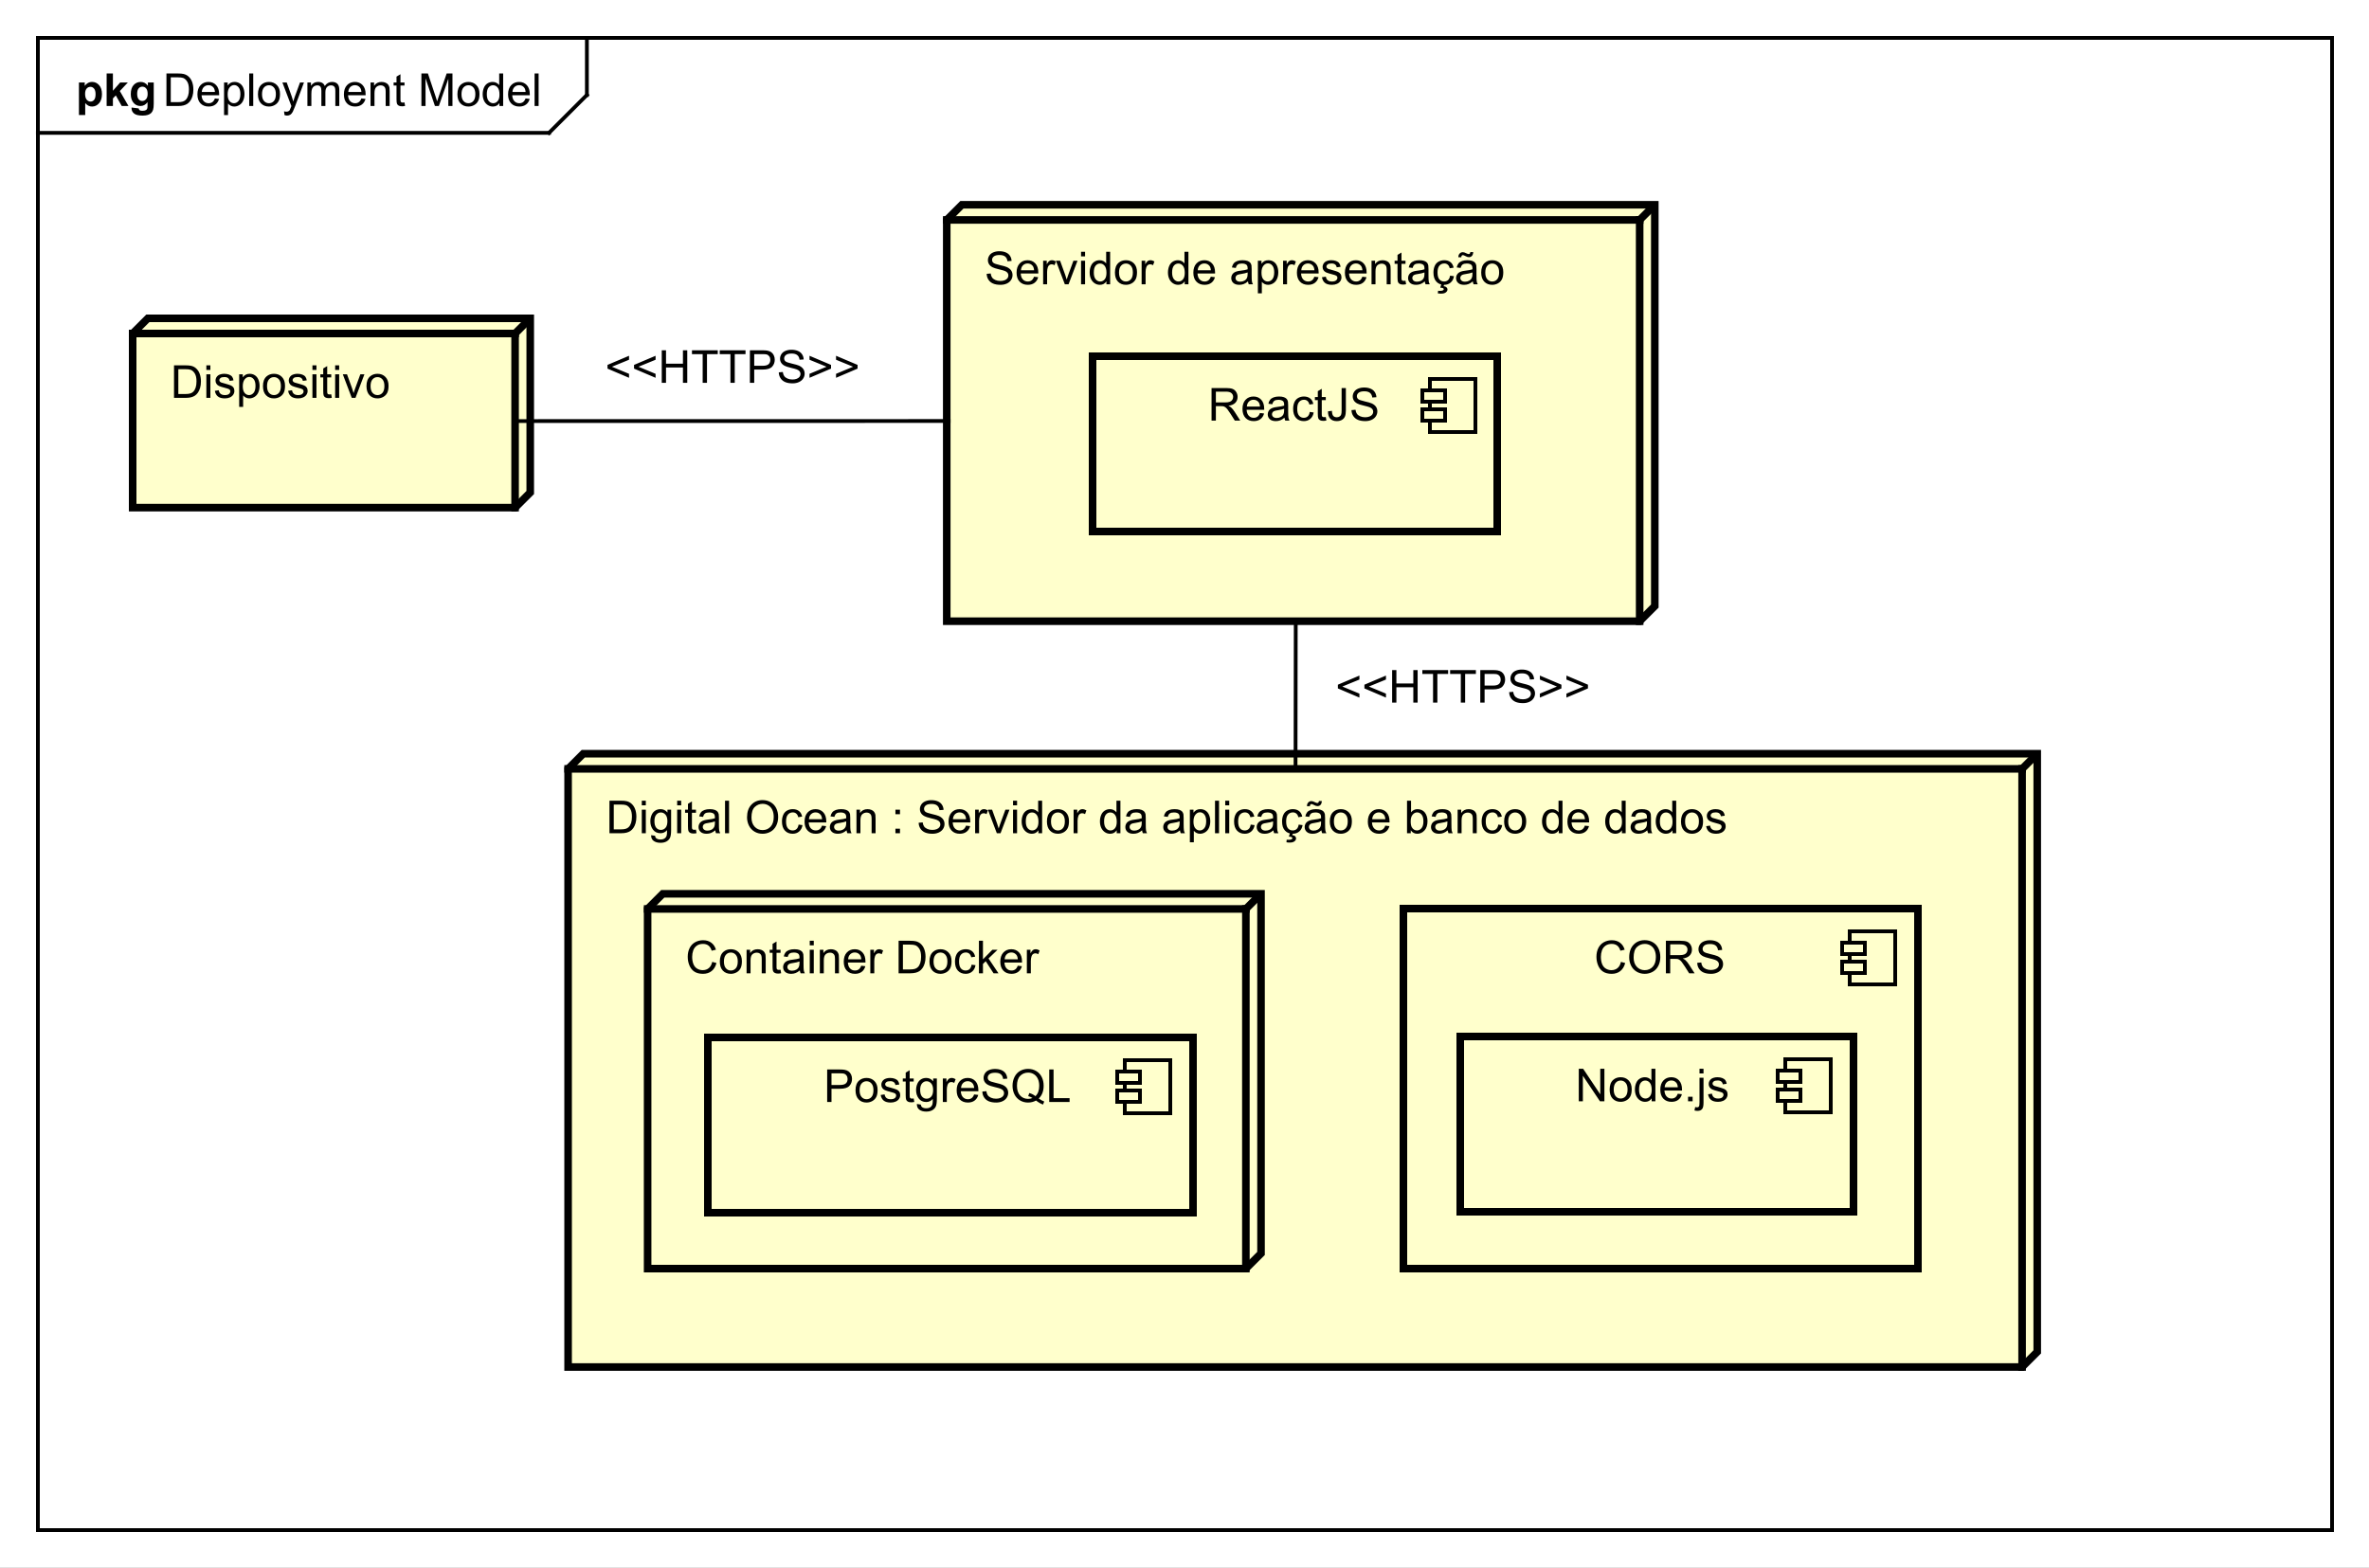 <?xml version="1.0" encoding="UTF-8"?>
<!DOCTYPE svg PUBLIC '-//W3C//DTD SVG 1.0//EN'
          'http://www.w3.org/TR/2001/REC-SVG-20010904/DTD/svg10.dtd'>
<svg xmlns:xlink="http://www.w3.org/1999/xlink" style="fill-opacity:1; color-rendering:auto; color-interpolation:auto; text-rendering:auto; stroke:black; stroke-linecap:square; stroke-miterlimit:10; shape-rendering:auto; stroke-opacity:1; fill:black; stroke-dasharray:none; font-weight:normal; stroke-width:1; font-family:&apos;Dialog&apos;; font-style:normal; stroke-linejoin:miter; font-size:12; stroke-dashoffset:0; image-rendering:auto;" width="834" height="552" xmlns="http://www.w3.org/2000/svg"
><rect width="100%" height="100%" fill="#808080" stroke="none"/><!--Generated by the Batik Graphics2D SVG Generator--><defs id="genericDefs"
  /><g
  ><defs id="defs1"
    ><clipPath clipPathUnits="userSpaceOnUse" id="clipPath1"
      ><path d="M0 0 L834 0 L834 552 L0 552 L0 0 Z"
      /></clipPath
      ><clipPath clipPathUnits="userSpaceOnUse" id="clipPath2"
      ><path d="M-148 -3.094 L477.5 -3.094 L477.5 410.906 L-148 410.906 L-148 -3.094 Z"
      /></clipPath
      ><clipPath clipPathUnits="userSpaceOnUse" id="clipPath3"
      ><path d="M-43 -28 L582.5 -28 L582.5 386 L-43 386 L-43 -28 Z"
      /></clipPath
      ><clipPath clipPathUnits="userSpaceOnUse" id="clipPath4"
      ><path d="M-20 -28 L605.5 -28 L605.5 386 L-20 386 L-20 -28 Z"
      /></clipPath
      ><clipPath clipPathUnits="userSpaceOnUse" id="clipPath5"
      ><path d="M-260 -75.094 L365.5 -75.094 L365.5 338.906 L-260 338.906 L-260 -75.094 Z"
      /></clipPath
      ><clipPath clipPathUnits="userSpaceOnUse" id="clipPath6"
      ><path d="M-319 -111.094 L306.5 -111.094 L306.5 302.906 L-319 302.906 L-319 -111.094 Z"
      /></clipPath
      ><clipPath clipPathUnits="userSpaceOnUse" id="clipPath7"
      ><path d="M-45 -105.094 L580.5 -105.094 L580.5 308.906 L-45 308.906 L-45 -105.094 Z"
      /></clipPath
      ><clipPath clipPathUnits="userSpaceOnUse" id="clipPath8"
      ><path d="M-160 -220.094 L465.5 -220.094 L465.5 193.906 L-160 193.906 L-160 -220.094 Z"
      /></clipPath
      ><clipPath clipPathUnits="userSpaceOnUse" id="clipPath9"
      ><path d="M-181 -257.094 L444.5 -257.094 L444.5 156.906 L-181 156.906 L-181 -257.094 Z"
      /></clipPath
      ><clipPath clipPathUnits="userSpaceOnUse" id="clipPath10"
      ><path d="M-420.992 -257.094 L204.508 -257.094 L204.508 156.906 L-420.992 156.906 L-420.992 -257.094 Z"
      /></clipPath
      ><clipPath clipPathUnits="userSpaceOnUse" id="clipPath11"
      ><path d="M-217.5 -291.094 L408 -291.094 L408 122.906 L-217.5 122.906 L-217.5 -291.094 Z"
      /></clipPath
      ><clipPath clipPathUnits="userSpaceOnUse" id="clipPath12"
      ><path d="M-416 -290.906 L209.5 -290.906 L209.5 123.094 L-416 123.094 L-416 -290.906 Z"
      /></clipPath
      ><clipPath clipPathUnits="userSpaceOnUse" id="clipPath13"
      ><path d="M-159.75 -101.121 L465.75 -101.121 L465.75 312.879 L-159.75 312.879 L-159.75 -101.121 Z"
      /></clipPath
      ><clipPath clipPathUnits="userSpaceOnUse" id="clipPath14"
      ><path d="M-352.644 -185.594 L272.856 -185.594 L272.856 228.406 L-352.644 228.406 L-352.644 -185.594 Z"
      /></clipPath
    ></defs
    ><g style="fill:white; stroke:white;"
    ><rect x="0" y="0" width="834" style="clip-path:url(#clipPath1); stroke:none;" height="552"
    /></g
    ><g style="text-rendering:geometricPrecision; shape-rendering:crispEdges;" transform="scale(1.333,1.333) translate(148,3.094)"
    ><rect x="-138" y="6.906" width="605.8" style="fill:none; clip-path:url(#clipPath2);" height="394.094"
      /><line x1="7" x2="7" y1="7.906" style="clip-path:url(#clipPath2); fill:none; text-rendering:optimizeLegibility; shape-rendering:auto;" y2="22"
      /><line x1="7" x2="-3" y1="22" style="clip-path:url(#clipPath2); fill:none; text-rendering:optimizeLegibility; shape-rendering:auto;" y2="32"
      /><line x1="-3" x2="-138" y1="32" style="clip-path:url(#clipPath2); fill:none; text-rendering:optimizeLegibility; shape-rendering:auto;" y2="32"
    /></g
    ><g style="font-family:sans-serif; text-rendering:optimizeLegibility;" transform="matrix(1.333,0,0,1.333,197.333,4.125) translate(-105,24.906)"
    ><path d="M0.922 0 L0.922 -8.594 L3.891 -8.594 Q4.891 -8.594 5.422 -8.469 Q6.156 -8.297 6.672 -7.859 Q7.359 -7.281 7.695 -6.383 Q8.031 -5.484 8.031 -4.344 Q8.031 -3.359 7.805 -2.609 Q7.578 -1.859 7.219 -1.359 Q6.859 -0.859 6.43 -0.578 Q6 -0.297 5.406 -0.148 Q4.812 0 4.031 0 L0.922 0 ZM2.062 -1.016 L3.891 -1.016 Q4.75 -1.016 5.234 -1.172 Q5.719 -1.328 6 -1.625 Q6.406 -2.016 6.633 -2.703 Q6.859 -3.391 6.859 -4.359 Q6.859 -5.703 6.414 -6.43 Q5.969 -7.156 5.344 -7.406 Q4.875 -7.578 3.875 -7.578 L2.062 -7.578 L2.062 -1.016 ZM13.713 -2 L14.807 -1.875 Q14.557 -0.922 13.854 -0.391 Q13.15 0.141 12.072 0.141 Q10.713 0.141 9.908 -0.703 Q9.104 -1.547 9.104 -3.062 Q9.104 -4.625 9.916 -5.492 Q10.729 -6.359 12.01 -6.359 Q13.26 -6.359 14.049 -5.516 Q14.838 -4.672 14.838 -3.125 Q14.838 -3.031 14.838 -2.844 L10.197 -2.844 Q10.26 -1.812 10.775 -1.273 Q11.291 -0.734 12.072 -0.734 Q12.65 -0.734 13.065 -1.039 Q13.479 -1.344 13.713 -2 ZM10.26 -3.703 L13.729 -3.703 Q13.666 -4.5 13.338 -4.891 Q12.822 -5.5 12.025 -5.5 Q11.291 -5.5 10.799 -5.016 Q10.307 -4.531 10.26 -3.703 ZM16.137 2.391 L16.137 -6.219 L17.09 -6.219 L17.09 -5.422 Q17.434 -5.891 17.863 -6.125 Q18.293 -6.359 18.902 -6.359 Q19.699 -6.359 20.309 -5.953 Q20.918 -5.547 21.223 -4.797 Q21.527 -4.047 21.527 -3.156 Q21.527 -2.203 21.191 -1.438 Q20.855 -0.672 20.199 -0.266 Q19.543 0.141 18.824 0.141 Q18.293 0.141 17.871 -0.086 Q17.449 -0.312 17.184 -0.641 L17.184 2.391 L16.137 2.391 ZM17.09 -3.078 Q17.09 -1.875 17.574 -1.305 Q18.059 -0.734 18.746 -0.734 Q19.449 -0.734 19.949 -1.328 Q20.449 -1.922 20.449 -3.172 Q20.449 -4.359 19.965 -4.945 Q19.48 -5.531 18.793 -5.531 Q18.121 -5.531 17.605 -4.906 Q17.09 -4.281 17.09 -3.078 ZM22.779 0 L22.779 -8.594 L23.842 -8.594 L23.842 0 L22.779 0 ZM25.086 -3.109 Q25.086 -4.844 26.039 -5.672 Q26.836 -6.359 27.992 -6.359 Q29.273 -6.359 30.094 -5.523 Q30.914 -4.688 30.914 -3.203 Q30.914 -2 30.555 -1.312 Q30.195 -0.625 29.5 -0.242 Q28.805 0.141 27.992 0.141 Q26.695 0.141 25.891 -0.695 Q25.086 -1.531 25.086 -3.109 ZM26.164 -3.109 Q26.164 -1.922 26.688 -1.328 Q27.211 -0.734 27.992 -0.734 Q28.789 -0.734 29.305 -1.328 Q29.82 -1.922 29.82 -3.141 Q29.82 -4.297 29.297 -4.891 Q28.773 -5.484 27.992 -5.484 Q27.211 -5.484 26.688 -4.898 Q26.164 -4.312 26.164 -3.109 ZM32.103 2.391 L31.979 1.406 Q32.322 1.5 32.588 1.5 Q32.932 1.5 33.143 1.383 Q33.353 1.266 33.494 1.062 Q33.588 0.891 33.822 0.266 Q33.838 0.188 33.916 0.016 L31.541 -6.219 L32.682 -6.219 L33.978 -2.625 Q34.228 -1.938 34.432 -1.172 Q34.619 -1.906 34.869 -2.594 L36.197 -6.219 L37.244 -6.219 L34.885 0.109 Q34.494 1.125 34.291 1.516 Q34.01 2.047 33.643 2.289 Q33.275 2.531 32.775 2.531 Q32.478 2.531 32.103 2.391 ZM38.15 0 L38.15 -6.219 L39.088 -6.219 L39.088 -5.344 Q39.385 -5.812 39.869 -6.086 Q40.353 -6.359 40.978 -6.359 Q41.666 -6.359 42.111 -6.078 Q42.557 -5.797 42.728 -5.281 Q43.478 -6.359 44.65 -6.359 Q45.588 -6.359 46.08 -5.852 Q46.572 -5.344 46.572 -4.266 L46.572 0 L45.525 0 L45.525 -3.922 Q45.525 -4.547 45.424 -4.828 Q45.322 -5.109 45.057 -5.281 Q44.791 -5.453 44.416 -5.453 Q43.76 -5.453 43.33 -5.016 Q42.9 -4.578 42.9 -3.609 L42.9 0 L41.838 0 L41.838 -4.047 Q41.838 -4.75 41.58 -5.102 Q41.322 -5.453 40.744 -5.453 Q40.291 -5.453 39.916 -5.219 Q39.541 -4.984 39.369 -4.531 Q39.197 -4.078 39.197 -3.234 L39.197 0 L38.15 0 ZM52.397 -2 L53.49 -1.875 Q53.24 -0.922 52.537 -0.391 Q51.834 0.141 50.756 0.141 Q49.397 0.141 48.592 -0.703 Q47.787 -1.547 47.787 -3.062 Q47.787 -4.625 48.6 -5.492 Q49.412 -6.359 50.693 -6.359 Q51.943 -6.359 52.732 -5.516 Q53.522 -4.672 53.522 -3.125 Q53.522 -3.031 53.522 -2.844 L48.881 -2.844 Q48.943 -1.812 49.459 -1.273 Q49.975 -0.734 50.756 -0.734 Q51.334 -0.734 51.748 -1.039 Q52.162 -1.344 52.397 -2 ZM48.943 -3.703 L52.412 -3.703 Q52.35 -4.5 52.022 -4.891 Q51.506 -5.5 50.709 -5.5 Q49.975 -5.5 49.482 -5.016 Q48.99 -4.531 48.943 -3.703 ZM54.82 0 L54.82 -6.219 L55.758 -6.219 L55.758 -5.344 Q56.445 -6.359 57.742 -6.359 Q58.305 -6.359 58.781 -6.156 Q59.258 -5.953 59.492 -5.625 Q59.727 -5.297 59.82 -4.859 Q59.867 -4.562 59.867 -3.828 L59.867 0 L58.82 0 L58.82 -3.781 Q58.82 -4.438 58.695 -4.75 Q58.57 -5.062 58.258 -5.258 Q57.945 -5.453 57.523 -5.453 Q56.852 -5.453 56.359 -5.023 Q55.867 -4.594 55.867 -3.406 L55.867 0 L54.82 0 ZM63.791 -0.938 L63.947 -0.016 Q63.494 0.078 63.15 0.078 Q62.572 0.078 62.26 -0.102 Q61.947 -0.281 61.815 -0.578 Q61.682 -0.875 61.682 -1.828 L61.682 -5.406 L60.916 -5.406 L60.916 -6.219 L61.682 -6.219 L61.682 -7.766 L62.728 -8.391 L62.728 -6.219 L63.791 -6.219 L63.791 -5.406 L62.728 -5.406 L62.728 -1.766 Q62.728 -1.312 62.783 -1.188 Q62.838 -1.062 62.963 -0.984 Q63.088 -0.906 63.322 -0.906 Q63.51 -0.906 63.791 -0.938 ZM68.256 0 L68.256 -8.594 L69.975 -8.594 L72.006 -2.516 Q72.287 -1.656 72.412 -1.234 Q72.553 -1.703 72.865 -2.609 L74.928 -8.594 L76.459 -8.594 L76.459 0 L75.365 0 L75.365 -7.188 L72.865 0 L71.834 0 L69.35 -7.312 L69.35 0 L68.256 0 ZM77.768 -3.109 Q77.768 -4.844 78.721 -5.672 Q79.518 -6.359 80.674 -6.359 Q81.955 -6.359 82.775 -5.523 Q83.596 -4.688 83.596 -3.203 Q83.596 -2 83.236 -1.312 Q82.877 -0.625 82.182 -0.242 Q81.486 0.141 80.674 0.141 Q79.377 0.141 78.572 -0.695 Q77.768 -1.531 77.768 -3.109 ZM78.846 -3.109 Q78.846 -1.922 79.369 -1.328 Q79.893 -0.734 80.674 -0.734 Q81.471 -0.734 81.986 -1.328 Q82.502 -1.922 82.502 -3.141 Q82.502 -4.297 81.978 -4.891 Q81.455 -5.484 80.674 -5.484 Q79.893 -5.484 79.369 -4.898 Q78.846 -4.312 78.846 -3.109 ZM88.863 0 L88.863 -0.781 Q88.269 0.141 87.129 0.141 Q86.379 0.141 85.754 -0.273 Q85.129 -0.688 84.785 -1.422 Q84.441 -2.156 84.441 -3.109 Q84.441 -4.031 84.754 -4.797 Q85.066 -5.562 85.691 -5.961 Q86.316 -6.359 87.082 -6.359 Q87.644 -6.359 88.082 -6.125 Q88.519 -5.891 88.801 -5.516 L88.801 -8.594 L89.848 -8.594 L89.848 0 L88.863 0 ZM85.535 -3.109 Q85.535 -1.906 86.035 -1.32 Q86.535 -0.734 87.223 -0.734 Q87.91 -0.734 88.394 -1.297 Q88.879 -1.859 88.879 -3.016 Q88.879 -4.297 88.387 -4.891 Q87.894 -5.484 87.176 -5.484 Q86.473 -5.484 86.004 -4.914 Q85.535 -4.344 85.535 -3.109 ZM95.756 -2 L96.85 -1.875 Q96.6 -0.922 95.897 -0.391 Q95.193 0.141 94.115 0.141 Q92.756 0.141 91.951 -0.703 Q91.147 -1.547 91.147 -3.062 Q91.147 -4.625 91.959 -5.492 Q92.772 -6.359 94.053 -6.359 Q95.303 -6.359 96.092 -5.516 Q96.881 -4.672 96.881 -3.125 Q96.881 -3.031 96.881 -2.844 L92.24 -2.844 Q92.303 -1.812 92.818 -1.273 Q93.334 -0.734 94.115 -0.734 Q94.693 -0.734 95.107 -1.039 Q95.522 -1.344 95.756 -2 ZM92.303 -3.703 L95.772 -3.703 Q95.709 -4.5 95.381 -4.891 Q94.865 -5.5 94.068 -5.5 Q93.334 -5.5 92.842 -5.016 Q92.35 -4.531 92.303 -3.703 ZM98.148 0 L98.148 -8.594 L99.211 -8.594 L99.211 0 L98.148 0 Z" style="stroke:none; clip-path:url(#clipPath3);"
    /></g
    ><g style="text-rendering:optimizeLegibility; font-weight:bold; font-family:sans-serif;" transform="matrix(1.333,0,0,1.333,197.333,4.125) translate(-128,24.906)"
    ><path d="M0.812 -6.219 L2.344 -6.219 L2.344 -5.312 Q2.656 -5.781 3.164 -6.07 Q3.672 -6.359 4.297 -6.359 Q5.375 -6.359 6.133 -5.516 Q6.891 -4.672 6.891 -3.141 Q6.891 -1.594 6.125 -0.727 Q5.359 0.141 4.281 0.141 Q3.766 0.141 3.344 -0.062 Q2.922 -0.266 2.469 -0.766 L2.469 2.375 L0.812 2.375 L0.812 -6.219 ZM2.438 -3.219 Q2.438 -2.172 2.859 -1.672 Q3.281 -1.172 3.875 -1.172 Q4.453 -1.172 4.828 -1.633 Q5.203 -2.094 5.203 -3.141 Q5.203 -4.109 4.812 -4.586 Q4.422 -5.062 3.844 -5.062 Q3.234 -5.062 2.836 -4.594 Q2.438 -4.125 2.438 -3.219 ZM8.127 0 L8.127 -8.594 L9.783 -8.594 L9.783 -4.031 L11.705 -6.219 L13.736 -6.219 L11.611 -3.953 L13.893 0 L12.111 0 L10.549 -2.797 L9.783 -2 L9.783 0 L8.127 0 ZM14.707 0.406 L16.598 0.641 Q16.645 0.969 16.816 1.094 Q17.051 1.266 17.551 1.266 Q18.191 1.266 18.52 1.078 Q18.738 0.938 18.848 0.656 Q18.926 0.453 18.926 -0.094 L18.926 -1.016 Q18.176 0 17.051 0 Q15.801 0 15.066 -1.062 Q14.504 -1.906 14.504 -3.141 Q14.504 -4.719 15.254 -5.539 Q16.004 -6.359 17.129 -6.359 Q18.27 -6.359 19.02 -5.344 L19.02 -6.219 L20.566 -6.219 L20.566 -0.641 Q20.566 0.469 20.387 1.008 Q20.207 1.547 19.879 1.859 Q19.551 2.172 19.004 2.352 Q18.457 2.531 17.613 2.531 Q16.035 2.531 15.371 1.984 Q14.707 1.438 14.707 0.609 Q14.707 0.531 14.707 0.406 ZM16.191 -3.234 Q16.191 -2.25 16.574 -1.789 Q16.957 -1.328 17.52 -1.328 Q18.113 -1.328 18.535 -1.805 Q18.957 -2.281 18.957 -3.203 Q18.957 -4.172 18.559 -4.641 Q18.16 -5.109 17.551 -5.109 Q16.957 -5.109 16.574 -4.648 Q16.191 -4.188 16.191 -3.234 Z" style="stroke:none; clip-path:url(#clipPath4);"
    /></g
    ><g transform="matrix(1.333,0,0,1.333,197.333,4.125)" style="fill:rgb(255,255,204); text-rendering:optimizeLegibility; font-family:sans-serif; stroke:rgb(255,255,204); font-weight:bold; stroke-width:2;"
    ><polygon style="stroke:none; clip-path:url(#clipPath2);" points=" 102 55 106 51 289 51 289 157 285 161 102 161"
      /><polygon style="fill:none; clip-path:url(#clipPath2); stroke:black;" points=" 102 55 106 51 289 51 289 157 285 161 102 161"
      /><line x1="285" x2="288" y1="55" style="clip-path:url(#clipPath2); fill:none; stroke:black;" y2="52"
      /><line x1="102" x2="285" y1="55" style="clip-path:url(#clipPath2); fill:none; stroke:black;" y2="55"
      /><line x1="285" x2="285" y1="55" style="clip-path:url(#clipPath2); fill:none; stroke:black;" y2="161"
    /></g
    ><g style="text-rendering:optimizeLegibility; stroke-width:2; font-family:sans-serif;" transform="matrix(1.333,0,0,1.333,197.333,4.125) translate(112,72)"
    ><path d="M0.547 -2.766 L1.609 -2.859 Q1.688 -2.203 1.969 -1.797 Q2.25 -1.391 2.836 -1.133 Q3.422 -0.875 4.156 -0.875 Q4.797 -0.875 5.297 -1.07 Q5.797 -1.266 6.039 -1.602 Q6.281 -1.938 6.281 -2.328 Q6.281 -2.734 6.047 -3.039 Q5.812 -3.344 5.281 -3.547 Q4.922 -3.688 3.742 -3.969 Q2.562 -4.25 2.094 -4.5 Q1.469 -4.828 1.172 -5.305 Q0.875 -5.781 0.875 -6.375 Q0.875 -7.016 1.242 -7.586 Q1.609 -8.156 2.32 -8.445 Q3.031 -8.734 3.891 -8.734 Q4.844 -8.734 5.578 -8.43 Q6.312 -8.125 6.703 -7.523 Q7.094 -6.922 7.125 -6.172 L6.031 -6.094 Q5.938 -6.906 5.43 -7.32 Q4.922 -7.734 3.938 -7.734 Q2.906 -7.734 2.438 -7.359 Q1.969 -6.984 1.969 -6.453 Q1.969 -5.984 2.297 -5.688 Q2.625 -5.391 4.008 -5.078 Q5.391 -4.766 5.906 -4.531 Q6.656 -4.172 7.016 -3.648 Q7.375 -3.125 7.375 -2.422 Q7.375 -1.734 6.984 -1.133 Q6.594 -0.531 5.859 -0.195 Q5.125 0.141 4.203 0.141 Q3.031 0.141 2.242 -0.195 Q1.453 -0.531 1.008 -1.219 Q0.562 -1.906 0.547 -2.766 ZM13.051 -2 L14.145 -1.875 Q13.895 -0.922 13.191 -0.391 Q12.488 0.141 11.41 0.141 Q10.051 0.141 9.246 -0.703 Q8.441 -1.547 8.441 -3.062 Q8.441 -4.625 9.254 -5.492 Q10.066 -6.359 11.348 -6.359 Q12.598 -6.359 13.387 -5.516 Q14.176 -4.672 14.176 -3.125 Q14.176 -3.031 14.176 -2.844 L9.535 -2.844 Q9.598 -1.812 10.113 -1.273 Q10.629 -0.734 11.41 -0.734 Q11.988 -0.734 12.402 -1.039 Q12.816 -1.344 13.051 -2 ZM9.598 -3.703 L13.066 -3.703 Q13.004 -4.5 12.676 -4.891 Q12.16 -5.5 11.363 -5.5 Q10.629 -5.5 10.137 -5.016 Q9.645 -4.531 9.598 -3.703 ZM15.459 0 L15.459 -6.219 L16.412 -6.219 L16.412 -5.281 Q16.771 -5.938 17.076 -6.148 Q17.381 -6.359 17.756 -6.359 Q18.287 -6.359 18.834 -6.031 L18.475 -5.047 Q18.084 -5.281 17.709 -5.281 Q17.35 -5.281 17.076 -5.07 Q16.803 -4.859 16.693 -4.484 Q16.506 -3.922 16.506 -3.266 L16.506 0 L15.459 0 ZM21.189 0 L18.83 -6.219 L19.939 -6.219 L21.283 -2.5 Q21.486 -1.891 21.674 -1.25 Q21.814 -1.734 22.064 -2.422 L23.455 -6.219 L24.533 -6.219 L22.174 0 L21.189 0 ZM25.471 -7.375 L25.471 -8.594 L26.533 -8.594 L26.533 -7.375 L25.471 -7.375 ZM25.471 0 L25.471 -6.219 L26.533 -6.219 L26.533 0 L25.471 0 ZM32.168 0 L32.168 -0.781 Q31.574 0.141 30.434 0.141 Q29.684 0.141 29.059 -0.273 Q28.434 -0.688 28.09 -1.422 Q27.746 -2.156 27.746 -3.109 Q27.746 -4.031 28.059 -4.797 Q28.371 -5.562 28.996 -5.961 Q29.621 -6.359 30.387 -6.359 Q30.949 -6.359 31.387 -6.125 Q31.824 -5.891 32.105 -5.516 L32.105 -8.594 L33.152 -8.594 L33.152 0 L32.168 0 ZM28.84 -3.109 Q28.84 -1.906 29.34 -1.32 Q29.84 -0.734 30.527 -0.734 Q31.215 -0.734 31.699 -1.297 Q32.184 -1.859 32.184 -3.016 Q32.184 -4.297 31.691 -4.891 Q31.199 -5.484 30.48 -5.484 Q29.777 -5.484 29.309 -4.914 Q28.84 -4.344 28.84 -3.109 ZM34.42 -3.109 Q34.42 -4.844 35.373 -5.672 Q36.17 -6.359 37.326 -6.359 Q38.607 -6.359 39.428 -5.523 Q40.248 -4.688 40.248 -3.203 Q40.248 -2 39.889 -1.312 Q39.529 -0.625 38.834 -0.242 Q38.139 0.141 37.326 0.141 Q36.029 0.141 35.225 -0.695 Q34.42 -1.531 34.42 -3.109 ZM35.498 -3.109 Q35.498 -1.922 36.022 -1.328 Q36.545 -0.734 37.326 -0.734 Q38.123 -0.734 38.639 -1.328 Q39.154 -1.922 39.154 -3.141 Q39.154 -4.297 38.631 -4.891 Q38.107 -5.484 37.326 -5.484 Q36.545 -5.484 36.022 -4.898 Q35.498 -4.312 35.498 -3.109 ZM41.469 0 L41.469 -6.219 L42.422 -6.219 L42.422 -5.281 Q42.781 -5.938 43.086 -6.148 Q43.391 -6.359 43.766 -6.359 Q44.297 -6.359 44.844 -6.031 L44.484 -5.047 Q44.094 -5.281 43.719 -5.281 Q43.359 -5.281 43.086 -5.07 Q42.812 -4.859 42.703 -4.484 Q42.516 -3.922 42.516 -3.266 L42.516 0 L41.469 0 ZM52.846 0 L52.846 -0.781 Q52.252 0.141 51.111 0.141 Q50.361 0.141 49.736 -0.273 Q49.111 -0.688 48.768 -1.422 Q48.424 -2.156 48.424 -3.109 Q48.424 -4.031 48.736 -4.797 Q49.049 -5.562 49.674 -5.961 Q50.299 -6.359 51.065 -6.359 Q51.627 -6.359 52.065 -6.125 Q52.502 -5.891 52.783 -5.516 L52.783 -8.594 L53.83 -8.594 L53.83 0 L52.846 0 ZM49.518 -3.109 Q49.518 -1.906 50.018 -1.32 Q50.518 -0.734 51.205 -0.734 Q51.893 -0.734 52.377 -1.297 Q52.861 -1.859 52.861 -3.016 Q52.861 -4.297 52.369 -4.891 Q51.877 -5.484 51.158 -5.484 Q50.455 -5.484 49.986 -4.914 Q49.518 -4.344 49.518 -3.109 ZM59.738 -2 L60.832 -1.875 Q60.582 -0.922 59.879 -0.391 Q59.176 0.141 58.098 0.141 Q56.738 0.141 55.934 -0.703 Q55.129 -1.547 55.129 -3.062 Q55.129 -4.625 55.941 -5.492 Q56.754 -6.359 58.035 -6.359 Q59.285 -6.359 60.074 -5.516 Q60.863 -4.672 60.863 -3.125 Q60.863 -3.031 60.863 -2.844 L56.223 -2.844 Q56.285 -1.812 56.801 -1.273 Q57.316 -0.734 58.098 -0.734 Q58.676 -0.734 59.09 -1.039 Q59.504 -1.344 59.738 -2 ZM56.285 -3.703 L59.754 -3.703 Q59.691 -4.5 59.363 -4.891 Q58.848 -5.5 58.051 -5.5 Q57.316 -5.5 56.824 -5.016 Q56.332 -4.531 56.285 -3.703 ZM69.559 -0.766 Q68.965 -0.266 68.426 -0.062 Q67.887 0.141 67.262 0.141 Q66.231 0.141 65.684 -0.359 Q65.137 -0.859 65.137 -1.641 Q65.137 -2.094 65.34 -2.477 Q65.543 -2.859 65.887 -3.086 Q66.231 -3.312 66.652 -3.422 Q66.949 -3.516 67.59 -3.594 Q68.856 -3.734 69.465 -3.953 Q69.465 -4.172 69.465 -4.219 Q69.465 -4.875 69.168 -5.141 Q68.762 -5.484 67.965 -5.484 Q67.231 -5.484 66.871 -5.227 Q66.512 -4.969 66.34 -4.312 L65.309 -4.453 Q65.449 -5.109 65.777 -5.516 Q66.106 -5.922 66.715 -6.141 Q67.324 -6.359 68.121 -6.359 Q68.918 -6.359 69.418 -6.172 Q69.918 -5.984 70.152 -5.703 Q70.387 -5.422 70.481 -4.984 Q70.527 -4.719 70.527 -4.016 L70.527 -2.609 Q70.527 -1.141 70.598 -0.75 Q70.668 -0.359 70.871 0 L69.762 0 Q69.606 -0.328 69.559 -0.766 ZM69.465 -3.125 Q68.887 -2.891 67.746 -2.719 Q67.09 -2.625 66.824 -2.508 Q66.559 -2.391 66.41 -2.172 Q66.262 -1.953 66.262 -1.672 Q66.262 -1.25 66.582 -0.969 Q66.902 -0.688 67.512 -0.688 Q68.121 -0.688 68.598 -0.953 Q69.074 -1.219 69.293 -1.688 Q69.465 -2.047 69.465 -2.734 L69.465 -3.125 ZM72.17 2.391 L72.17 -6.219 L73.123 -6.219 L73.123 -5.422 Q73.467 -5.891 73.897 -6.125 Q74.326 -6.359 74.936 -6.359 Q75.732 -6.359 76.342 -5.953 Q76.951 -5.547 77.256 -4.797 Q77.561 -4.047 77.561 -3.156 Q77.561 -2.203 77.225 -1.438 Q76.889 -0.672 76.232 -0.266 Q75.576 0.141 74.857 0.141 Q74.326 0.141 73.904 -0.086 Q73.482 -0.312 73.217 -0.641 L73.217 2.391 L72.17 2.391 ZM73.123 -3.078 Q73.123 -1.875 73.607 -1.305 Q74.092 -0.734 74.779 -0.734 Q75.482 -0.734 75.982 -1.328 Q76.482 -1.922 76.482 -3.172 Q76.482 -4.359 75.998 -4.945 Q75.514 -5.531 74.826 -5.531 Q74.154 -5.531 73.639 -4.906 Q73.123 -4.281 73.123 -3.078 ZM78.828 0 L78.828 -6.219 L79.781 -6.219 L79.781 -5.281 Q80.141 -5.938 80.445 -6.148 Q80.75 -6.359 81.125 -6.359 Q81.656 -6.359 82.203 -6.031 L81.844 -5.047 Q81.453 -5.281 81.078 -5.281 Q80.719 -5.281 80.445 -5.07 Q80.172 -4.859 80.062 -4.484 Q79.875 -3.922 79.875 -3.266 L79.875 0 L78.828 0 ZM87.09 -2 L88.184 -1.875 Q87.934 -0.922 87.231 -0.391 Q86.527 0.141 85.449 0.141 Q84.09 0.141 83.285 -0.703 Q82.481 -1.547 82.481 -3.062 Q82.481 -4.625 83.293 -5.492 Q84.106 -6.359 85.387 -6.359 Q86.637 -6.359 87.426 -5.516 Q88.215 -4.672 88.215 -3.125 Q88.215 -3.031 88.215 -2.844 L83.574 -2.844 Q83.637 -1.812 84.152 -1.273 Q84.668 -0.734 85.449 -0.734 Q86.027 -0.734 86.441 -1.039 Q86.856 -1.344 87.09 -2 ZM83.637 -3.703 L87.106 -3.703 Q87.043 -4.5 86.715 -4.891 Q86.199 -5.5 85.402 -5.5 Q84.668 -5.5 84.176 -5.016 Q83.684 -4.531 83.637 -3.703 ZM89.092 -1.859 L90.123 -2.016 Q90.217 -1.391 90.615 -1.062 Q91.014 -0.734 91.748 -0.734 Q92.467 -0.734 92.818 -1.023 Q93.17 -1.312 93.17 -1.719 Q93.17 -2.078 92.857 -2.281 Q92.639 -2.422 91.779 -2.641 Q90.623 -2.938 90.178 -3.148 Q89.732 -3.359 89.498 -3.734 Q89.264 -4.109 89.264 -4.578 Q89.264 -4.984 89.451 -5.344 Q89.639 -5.703 89.967 -5.938 Q90.217 -6.109 90.639 -6.234 Q91.061 -6.359 91.561 -6.359 Q92.279 -6.359 92.834 -6.148 Q93.389 -5.938 93.654 -5.578 Q93.92 -5.219 94.014 -4.625 L92.982 -4.484 Q92.92 -4.953 92.584 -5.227 Q92.248 -5.5 91.623 -5.5 Q90.904 -5.5 90.592 -5.258 Q90.279 -5.016 90.279 -4.688 Q90.279 -4.484 90.404 -4.328 Q90.545 -4.156 90.811 -4.047 Q90.967 -3.984 91.748 -3.781 Q92.873 -3.469 93.311 -3.281 Q93.748 -3.094 93.998 -2.734 Q94.248 -2.375 94.248 -1.828 Q94.248 -1.297 93.943 -0.836 Q93.639 -0.375 93.061 -0.117 Q92.482 0.141 91.748 0.141 Q90.529 0.141 89.897 -0.367 Q89.264 -0.875 89.092 -1.859 ZM99.764 -2 L100.857 -1.875 Q100.607 -0.922 99.904 -0.391 Q99.201 0.141 98.123 0.141 Q96.764 0.141 95.959 -0.703 Q95.154 -1.547 95.154 -3.062 Q95.154 -4.625 95.967 -5.492 Q96.779 -6.359 98.061 -6.359 Q99.311 -6.359 100.1 -5.516 Q100.889 -4.672 100.889 -3.125 Q100.889 -3.031 100.889 -2.844 L96.248 -2.844 Q96.311 -1.812 96.826 -1.273 Q97.342 -0.734 98.123 -0.734 Q98.701 -0.734 99.115 -1.039 Q99.529 -1.344 99.764 -2 ZM96.311 -3.703 L99.779 -3.703 Q99.717 -4.5 99.389 -4.891 Q98.873 -5.5 98.076 -5.5 Q97.342 -5.5 96.85 -5.016 Q96.357 -4.531 96.311 -3.703 ZM102.188 0 L102.188 -6.219 L103.125 -6.219 L103.125 -5.344 Q103.812 -6.359 105.109 -6.359 Q105.672 -6.359 106.148 -6.156 Q106.625 -5.953 106.859 -5.625 Q107.094 -5.297 107.188 -4.859 Q107.234 -4.562 107.234 -3.828 L107.234 0 L106.188 0 L106.188 -3.781 Q106.188 -4.438 106.062 -4.75 Q105.938 -5.062 105.625 -5.258 Q105.312 -5.453 104.891 -5.453 Q104.219 -5.453 103.727 -5.023 Q103.234 -4.594 103.234 -3.406 L103.234 0 L102.188 0 ZM111.158 -0.938 L111.314 -0.016 Q110.861 0.078 110.518 0.078 Q109.939 0.078 109.627 -0.102 Q109.314 -0.281 109.182 -0.578 Q109.049 -0.875 109.049 -1.828 L109.049 -5.406 L108.283 -5.406 L108.283 -6.219 L109.049 -6.219 L109.049 -7.766 L110.096 -8.391 L110.096 -6.219 L111.158 -6.219 L111.158 -5.406 L110.096 -5.406 L110.096 -1.766 Q110.096 -1.312 110.15 -1.188 Q110.205 -1.062 110.33 -0.984 Q110.455 -0.906 110.689 -0.906 Q110.877 -0.906 111.158 -0.938 ZM116.258 -0.766 Q115.664 -0.266 115.125 -0.062 Q114.586 0.141 113.961 0.141 Q112.93 0.141 112.383 -0.359 Q111.836 -0.859 111.836 -1.641 Q111.836 -2.094 112.039 -2.477 Q112.242 -2.859 112.586 -3.086 Q112.93 -3.312 113.352 -3.422 Q113.648 -3.516 114.289 -3.594 Q115.555 -3.734 116.164 -3.953 Q116.164 -4.172 116.164 -4.219 Q116.164 -4.875 115.867 -5.141 Q115.461 -5.484 114.664 -5.484 Q113.93 -5.484 113.57 -5.227 Q113.211 -4.969 113.039 -4.312 L112.008 -4.453 Q112.148 -5.109 112.477 -5.516 Q112.805 -5.922 113.414 -6.141 Q114.023 -6.359 114.82 -6.359 Q115.617 -6.359 116.117 -6.172 Q116.617 -5.984 116.852 -5.703 Q117.086 -5.422 117.18 -4.984 Q117.227 -4.719 117.227 -4.016 L117.227 -2.609 Q117.227 -1.141 117.297 -0.75 Q117.367 -0.359 117.57 0 L116.461 0 Q116.305 -0.328 116.258 -0.766 ZM116.164 -3.125 Q115.586 -2.891 114.445 -2.719 Q113.789 -2.625 113.523 -2.508 Q113.258 -2.391 113.109 -2.172 Q112.961 -1.953 112.961 -1.672 Q112.961 -1.25 113.281 -0.969 Q113.602 -0.688 114.211 -0.688 Q114.82 -0.688 115.297 -0.953 Q115.773 -1.219 115.992 -1.688 Q116.164 -2.047 116.164 -2.734 L116.164 -3.125 ZM122.932 -2.281 L123.963 -2.141 Q123.791 -1.078 123.088 -0.469 Q122.385 0.141 121.369 0.141 Q120.088 0.141 119.314 -0.695 Q118.541 -1.531 118.541 -3.094 Q118.541 -4.094 118.877 -4.852 Q119.213 -5.609 119.893 -5.984 Q120.572 -6.359 121.385 -6.359 Q122.385 -6.359 123.033 -5.852 Q123.682 -5.344 123.869 -4.391 L122.838 -4.234 Q122.697 -4.859 122.322 -5.18 Q121.947 -5.5 121.416 -5.5 Q120.619 -5.5 120.119 -4.93 Q119.619 -4.359 119.619 -3.125 Q119.619 -1.859 120.103 -1.297 Q120.588 -0.734 121.353 -0.734 Q121.978 -0.734 122.393 -1.109 Q122.807 -1.484 122.932 -2.281 ZM120.338 0.906 L120.65 -0.141 L121.432 -0.141 L121.228 0.5 Q121.728 0.547 121.986 0.797 Q122.244 1.047 122.244 1.359 Q122.244 1.797 121.822 2.133 Q121.4 2.469 120.541 2.469 Q120.057 2.469 119.697 2.391 L119.76 1.719 Q120.135 1.734 120.322 1.734 Q120.869 1.734 121.088 1.578 Q121.26 1.469 121.26 1.297 Q121.26 1.188 121.189 1.109 Q121.119 1.031 120.939 0.969 Q120.76 0.906 120.338 0.906 ZM128.932 -0.766 Q128.338 -0.266 127.799 -0.062 Q127.26 0.141 126.635 0.141 Q125.603 0.141 125.057 -0.359 Q124.51 -0.859 124.51 -1.641 Q124.51 -2.094 124.713 -2.477 Q124.916 -2.859 125.26 -3.086 Q125.603 -3.312 126.025 -3.422 Q126.322 -3.516 126.963 -3.594 Q128.228 -3.734 128.838 -3.953 Q128.838 -4.172 128.838 -4.219 Q128.838 -4.875 128.541 -5.141 Q128.135 -5.484 127.338 -5.484 Q126.603 -5.484 126.244 -5.227 Q125.885 -4.969 125.713 -4.312 L124.682 -4.453 Q124.822 -5.109 125.15 -5.516 Q125.478 -5.922 126.088 -6.141 Q126.697 -6.359 127.494 -6.359 Q128.291 -6.359 128.791 -6.172 Q129.291 -5.984 129.525 -5.703 Q129.76 -5.422 129.853 -4.984 Q129.9 -4.719 129.9 -4.016 L129.9 -2.609 Q129.9 -1.141 129.971 -0.75 Q130.041 -0.359 130.244 0 L129.135 0 Q128.978 -0.328 128.932 -0.766 ZM128.838 -3.125 Q128.26 -2.891 127.119 -2.719 Q126.463 -2.625 126.197 -2.508 Q125.932 -2.391 125.783 -2.172 Q125.635 -1.953 125.635 -1.672 Q125.635 -1.25 125.955 -0.969 Q126.275 -0.688 126.885 -0.688 Q127.494 -0.688 127.971 -0.953 Q128.447 -1.219 128.666 -1.688 Q128.838 -2.047 128.838 -2.734 L128.838 -3.125 ZM125.119 -7.141 Q125.103 -7.75 125.447 -8.109 Q125.775 -8.484 126.307 -8.484 Q126.666 -8.484 127.291 -8.156 Q127.635 -7.984 127.838 -7.984 Q128.025 -7.984 128.127 -8.086 Q128.228 -8.188 128.275 -8.5 L129.041 -8.5 Q129.01 -7.828 128.697 -7.492 Q128.385 -7.156 127.885 -7.156 Q127.51 -7.156 126.916 -7.484 Q126.525 -7.703 126.338 -7.703 Q126.135 -7.703 126.01 -7.562 Q125.885 -7.422 125.9 -7.141 L125.119 -7.141 ZM131.152 -3.109 Q131.152 -4.844 132.106 -5.672 Q132.902 -6.359 134.059 -6.359 Q135.34 -6.359 136.16 -5.523 Q136.981 -4.688 136.981 -3.203 Q136.981 -2 136.621 -1.312 Q136.262 -0.625 135.566 -0.242 Q134.871 0.141 134.059 0.141 Q132.762 0.141 131.957 -0.695 Q131.152 -1.531 131.152 -3.109 ZM132.231 -3.109 Q132.231 -1.922 132.754 -1.328 Q133.277 -0.734 134.059 -0.734 Q134.856 -0.734 135.371 -1.328 Q135.887 -1.922 135.887 -3.141 Q135.887 -4.297 135.363 -4.891 Q134.84 -5.484 134.059 -5.484 Q133.277 -5.484 132.754 -4.898 Q132.231 -4.312 132.231 -3.109 Z" style="stroke:none; clip-path:url(#clipPath5);"
    /></g
    ><g transform="matrix(1.333,0,0,1.333,197.333,4.125)" style="fill:rgb(255,255,204); text-rendering:geometricPrecision; font-family:sans-serif; shape-rendering:crispEdges; stroke:rgb(255,255,204); stroke-width:2;"
    ><rect x="140.5" y="91" width="107" style="clip-path:url(#clipPath2); stroke:none;" height="46.188"
      /><rect x="140.5" y="91" width="107" style="clip-path:url(#clipPath2); fill:none; stroke:black;" height="46.188"
      /><rect x="229.5" y="97" width="12" style="clip-path:url(#clipPath2); stroke:none; stroke-width:1;" height="14"
      /><rect x="229.5" y="97" width="12" style="clip-path:url(#clipPath2); fill:none; stroke:black; stroke-width:1;" height="14"
      /><rect x="227.5" y="105" width="6" style="clip-path:url(#clipPath2); stroke:none; stroke-width:1;" height="3"
      /><rect x="227.5" y="105" width="6" style="clip-path:url(#clipPath2); fill:none; stroke:black; stroke-width:1;" height="3"
      /><rect x="227.5" y="100" width="6" style="clip-path:url(#clipPath2); stroke:none; stroke-width:1;" height="3"
      /><rect x="227.5" y="100" width="6" style="clip-path:url(#clipPath2); fill:none; stroke:black; stroke-width:1;" height="3"
    /></g
    ><g style="font-family:sans-serif; text-rendering:optimizeLegibility;" transform="matrix(1.333,0,0,1.333,197.333,4.125) translate(171,108)"
    ><path d="M0.938 0 L0.938 -8.594 L4.75 -8.594 Q5.906 -8.594 6.5 -8.359 Q7.094 -8.125 7.453 -7.539 Q7.812 -6.953 7.812 -6.25 Q7.812 -5.328 7.219 -4.703 Q6.625 -4.078 5.391 -3.906 Q5.844 -3.688 6.078 -3.484 Q6.578 -3.031 7.016 -2.344 L8.516 0 L7.078 0 L5.953 -1.781 Q5.453 -2.562 5.133 -2.969 Q4.812 -3.375 4.555 -3.539 Q4.297 -3.703 4.031 -3.781 Q3.844 -3.812 3.406 -3.812 L2.078 -3.812 L2.078 0 L0.938 0 ZM2.078 -4.797 L4.531 -4.797 Q5.297 -4.797 5.742 -4.961 Q6.188 -5.125 6.414 -5.477 Q6.641 -5.828 6.641 -6.25 Q6.641 -6.859 6.195 -7.25 Q5.75 -7.641 4.797 -7.641 L2.078 -7.641 L2.078 -4.797 ZM13.713 -2 L14.807 -1.875 Q14.557 -0.922 13.854 -0.391 Q13.15 0.141 12.072 0.141 Q10.713 0.141 9.908 -0.703 Q9.104 -1.547 9.104 -3.062 Q9.104 -4.625 9.916 -5.492 Q10.729 -6.359 12.01 -6.359 Q13.26 -6.359 14.049 -5.516 Q14.838 -4.672 14.838 -3.125 Q14.838 -3.031 14.838 -2.844 L10.197 -2.844 Q10.26 -1.812 10.775 -1.273 Q11.291 -0.734 12.072 -0.734 Q12.65 -0.734 13.065 -1.039 Q13.479 -1.344 13.713 -2 ZM10.26 -3.703 L13.729 -3.703 Q13.666 -4.5 13.338 -4.891 Q12.822 -5.5 12.025 -5.5 Q11.291 -5.5 10.799 -5.016 Q10.307 -4.531 10.26 -3.703 ZM20.199 -0.766 Q19.605 -0.266 19.066 -0.062 Q18.527 0.141 17.902 0.141 Q16.871 0.141 16.324 -0.359 Q15.777 -0.859 15.777 -1.641 Q15.777 -2.094 15.98 -2.477 Q16.184 -2.859 16.527 -3.086 Q16.871 -3.312 17.293 -3.422 Q17.59 -3.516 18.23 -3.594 Q19.496 -3.734 20.105 -3.953 Q20.105 -4.172 20.105 -4.219 Q20.105 -4.875 19.809 -5.141 Q19.402 -5.484 18.605 -5.484 Q17.871 -5.484 17.512 -5.227 Q17.152 -4.969 16.98 -4.312 L15.949 -4.453 Q16.09 -5.109 16.418 -5.516 Q16.746 -5.922 17.355 -6.141 Q17.965 -6.359 18.762 -6.359 Q19.559 -6.359 20.059 -6.172 Q20.559 -5.984 20.793 -5.703 Q21.027 -5.422 21.121 -4.984 Q21.168 -4.719 21.168 -4.016 L21.168 -2.609 Q21.168 -1.141 21.238 -0.75 Q21.309 -0.359 21.512 0 L20.402 0 Q20.246 -0.328 20.199 -0.766 ZM20.105 -3.125 Q19.527 -2.891 18.387 -2.719 Q17.73 -2.625 17.465 -2.508 Q17.199 -2.391 17.051 -2.172 Q16.902 -1.953 16.902 -1.672 Q16.902 -1.25 17.223 -0.969 Q17.543 -0.688 18.152 -0.688 Q18.762 -0.688 19.238 -0.953 Q19.715 -1.219 19.934 -1.688 Q20.105 -2.047 20.105 -2.734 L20.105 -3.125 ZM26.873 -2.281 L27.904 -2.141 Q27.732 -1.078 27.029 -0.469 Q26.326 0.141 25.311 0.141 Q24.029 0.141 23.256 -0.695 Q22.482 -1.531 22.482 -3.094 Q22.482 -4.094 22.818 -4.852 Q23.154 -5.609 23.834 -5.984 Q24.514 -6.359 25.326 -6.359 Q26.326 -6.359 26.975 -5.852 Q27.623 -5.344 27.811 -4.391 L26.779 -4.234 Q26.639 -4.859 26.264 -5.18 Q25.889 -5.5 25.357 -5.5 Q24.561 -5.5 24.061 -4.93 Q23.561 -4.359 23.561 -3.125 Q23.561 -1.859 24.045 -1.297 Q24.529 -0.734 25.295 -0.734 Q25.92 -0.734 26.334 -1.109 Q26.748 -1.484 26.873 -2.281 ZM31.107 -0.938 L31.264 -0.016 Q30.811 0.078 30.467 0.078 Q29.889 0.078 29.576 -0.102 Q29.264 -0.281 29.131 -0.578 Q28.998 -0.875 28.998 -1.828 L28.998 -5.406 L28.232 -5.406 L28.232 -6.219 L28.998 -6.219 L28.998 -7.766 L30.045 -8.391 L30.045 -6.219 L31.107 -6.219 L31.107 -5.406 L30.045 -5.406 L30.045 -1.766 Q30.045 -1.312 30.1 -1.188 Q30.154 -1.062 30.279 -0.984 Q30.404 -0.906 30.639 -0.906 Q30.826 -0.906 31.107 -0.938 ZM31.691 -2.438 L32.723 -2.578 Q32.754 -1.594 33.082 -1.234 Q33.41 -0.875 34.004 -0.875 Q34.426 -0.875 34.738 -1.07 Q35.051 -1.266 35.168 -1.602 Q35.285 -1.938 35.285 -2.672 L35.285 -8.594 L36.41 -8.594 L36.41 -2.734 Q36.41 -1.656 36.152 -1.062 Q35.895 -0.469 35.332 -0.164 Q34.77 0.141 34.004 0.141 Q32.879 0.141 32.277 -0.508 Q31.676 -1.156 31.691 -2.438 ZM37.895 -2.766 L38.957 -2.859 Q39.035 -2.203 39.316 -1.797 Q39.598 -1.391 40.184 -1.133 Q40.77 -0.875 41.504 -0.875 Q42.145 -0.875 42.645 -1.07 Q43.145 -1.266 43.387 -1.602 Q43.629 -1.938 43.629 -2.328 Q43.629 -2.734 43.395 -3.039 Q43.16 -3.344 42.629 -3.547 Q42.27 -3.688 41.09 -3.969 Q39.91 -4.25 39.441 -4.5 Q38.816 -4.828 38.52 -5.305 Q38.223 -5.781 38.223 -6.375 Q38.223 -7.016 38.59 -7.586 Q38.957 -8.156 39.668 -8.445 Q40.379 -8.734 41.238 -8.734 Q42.191 -8.734 42.926 -8.43 Q43.66 -8.125 44.051 -7.523 Q44.441 -6.922 44.473 -6.172 L43.379 -6.094 Q43.285 -6.906 42.777 -7.32 Q42.27 -7.734 41.285 -7.734 Q40.254 -7.734 39.785 -7.359 Q39.316 -6.984 39.316 -6.453 Q39.316 -5.984 39.645 -5.688 Q39.973 -5.391 41.355 -5.078 Q42.738 -4.766 43.254 -4.531 Q44.004 -4.172 44.363 -3.648 Q44.723 -3.125 44.723 -2.422 Q44.723 -1.734 44.332 -1.133 Q43.941 -0.531 43.207 -0.195 Q42.473 0.141 41.551 0.141 Q40.379 0.141 39.59 -0.195 Q38.801 -0.531 38.355 -1.219 Q37.91 -1.906 37.895 -2.766 Z" style="stroke:none; clip-path:url(#clipPath6);"
    /></g
    ><g transform="matrix(1.333,0,0,1.333,197.333,4.125)" style="fill:rgb(255,255,204); text-rendering:optimizeLegibility; stroke-width:2; font-family:sans-serif; stroke:rgb(255,255,204);"
    ><polygon style="stroke:none; clip-path:url(#clipPath2);" points=" -113 85 -109 81 -8 81 -8 127 -12 131 -113 131"
      /><polygon style="fill:none; clip-path:url(#clipPath2); stroke:black;" points=" -113 85 -109 81 -8 81 -8 127 -12 131 -113 131"
      /><line x1="-12" x2="-9" y1="85" style="clip-path:url(#clipPath2); fill:none; stroke:black;" y2="82"
      /><line x1="-113" x2="-12" y1="85" style="clip-path:url(#clipPath2); fill:none; stroke:black;" y2="85"
      /><line x1="-12" x2="-12" y1="85" style="clip-path:url(#clipPath2); fill:none; stroke:black;" y2="131"
    /></g
    ><g style="text-rendering:optimizeLegibility; stroke-width:2; font-family:sans-serif;" transform="matrix(1.333,0,0,1.333,197.333,4.125) translate(-103,102)"
    ><path d="M0.922 0 L0.922 -8.594 L3.891 -8.594 Q4.891 -8.594 5.422 -8.469 Q6.156 -8.297 6.672 -7.859 Q7.359 -7.281 7.695 -6.383 Q8.031 -5.484 8.031 -4.344 Q8.031 -3.359 7.805 -2.609 Q7.578 -1.859 7.219 -1.359 Q6.859 -0.859 6.43 -0.578 Q6 -0.297 5.406 -0.148 Q4.812 0 4.031 0 L0.922 0 ZM2.062 -1.016 L3.891 -1.016 Q4.75 -1.016 5.234 -1.172 Q5.719 -1.328 6 -1.625 Q6.406 -2.016 6.633 -2.703 Q6.859 -3.391 6.859 -4.359 Q6.859 -5.703 6.414 -6.43 Q5.969 -7.156 5.344 -7.406 Q4.875 -7.578 3.875 -7.578 L2.062 -7.578 L2.062 -1.016 ZM9.463 -7.375 L9.463 -8.594 L10.525 -8.594 L10.525 -7.375 L9.463 -7.375 ZM9.463 0 L9.463 -6.219 L10.525 -6.219 L10.525 0 L9.463 0 ZM11.707 -1.859 L12.738 -2.016 Q12.832 -1.391 13.23 -1.062 Q13.629 -0.734 14.363 -0.734 Q15.082 -0.734 15.434 -1.023 Q15.785 -1.312 15.785 -1.719 Q15.785 -2.078 15.473 -2.281 Q15.254 -2.422 14.395 -2.641 Q13.238 -2.938 12.793 -3.148 Q12.348 -3.359 12.113 -3.734 Q11.879 -4.109 11.879 -4.578 Q11.879 -4.984 12.066 -5.344 Q12.254 -5.703 12.582 -5.938 Q12.832 -6.109 13.254 -6.234 Q13.676 -6.359 14.176 -6.359 Q14.895 -6.359 15.449 -6.148 Q16.004 -5.938 16.27 -5.578 Q16.535 -5.219 16.629 -4.625 L15.598 -4.484 Q15.535 -4.953 15.199 -5.227 Q14.863 -5.5 14.238 -5.5 Q13.52 -5.5 13.207 -5.258 Q12.895 -5.016 12.895 -4.688 Q12.895 -4.484 13.02 -4.328 Q13.16 -4.156 13.426 -4.047 Q13.582 -3.984 14.363 -3.781 Q15.488 -3.469 15.926 -3.281 Q16.363 -3.094 16.613 -2.734 Q16.863 -2.375 16.863 -1.828 Q16.863 -1.297 16.559 -0.836 Q16.254 -0.375 15.676 -0.117 Q15.098 0.141 14.363 0.141 Q13.145 0.141 12.512 -0.367 Q11.879 -0.875 11.707 -1.859 ZM18.129 2.391 L18.129 -6.219 L19.082 -6.219 L19.082 -5.422 Q19.426 -5.891 19.855 -6.125 Q20.285 -6.359 20.895 -6.359 Q21.691 -6.359 22.301 -5.953 Q22.91 -5.547 23.215 -4.797 Q23.52 -4.047 23.52 -3.156 Q23.52 -2.203 23.184 -1.438 Q22.848 -0.672 22.191 -0.266 Q21.535 0.141 20.816 0.141 Q20.285 0.141 19.863 -0.086 Q19.441 -0.312 19.176 -0.641 L19.176 2.391 L18.129 2.391 ZM19.082 -3.078 Q19.082 -1.875 19.566 -1.305 Q20.051 -0.734 20.738 -0.734 Q21.441 -0.734 21.941 -1.328 Q22.441 -1.922 22.441 -3.172 Q22.441 -4.359 21.957 -4.945 Q21.473 -5.531 20.785 -5.531 Q20.113 -5.531 19.598 -4.906 Q19.082 -4.281 19.082 -3.078 ZM24.412 -3.109 Q24.412 -4.844 25.365 -5.672 Q26.162 -6.359 27.318 -6.359 Q28.6 -6.359 29.42 -5.523 Q30.24 -4.688 30.24 -3.203 Q30.24 -2 29.881 -1.312 Q29.521 -0.625 28.826 -0.242 Q28.131 0.141 27.318 0.141 Q26.021 0.141 25.217 -0.695 Q24.412 -1.531 24.412 -3.109 ZM25.49 -3.109 Q25.49 -1.922 26.014 -1.328 Q26.537 -0.734 27.318 -0.734 Q28.115 -0.734 28.631 -1.328 Q29.146 -1.922 29.146 -3.141 Q29.146 -4.297 28.623 -4.891 Q28.1 -5.484 27.318 -5.484 Q26.537 -5.484 26.014 -4.898 Q25.49 -4.312 25.49 -3.109 ZM31.055 -1.859 L32.086 -2.016 Q32.18 -1.391 32.578 -1.062 Q32.977 -0.734 33.711 -0.734 Q34.43 -0.734 34.781 -1.023 Q35.133 -1.312 35.133 -1.719 Q35.133 -2.078 34.82 -2.281 Q34.602 -2.422 33.742 -2.641 Q32.586 -2.938 32.141 -3.148 Q31.695 -3.359 31.461 -3.734 Q31.227 -4.109 31.227 -4.578 Q31.227 -4.984 31.414 -5.344 Q31.602 -5.703 31.93 -5.938 Q32.18 -6.109 32.602 -6.234 Q33.023 -6.359 33.523 -6.359 Q34.242 -6.359 34.797 -6.148 Q35.352 -5.938 35.617 -5.578 Q35.883 -5.219 35.977 -4.625 L34.945 -4.484 Q34.883 -4.953 34.547 -5.227 Q34.211 -5.5 33.586 -5.5 Q32.867 -5.5 32.555 -5.258 Q32.242 -5.016 32.242 -4.688 Q32.242 -4.484 32.367 -4.328 Q32.508 -4.156 32.773 -4.047 Q32.93 -3.984 33.711 -3.781 Q34.836 -3.469 35.273 -3.281 Q35.711 -3.094 35.961 -2.734 Q36.211 -2.375 36.211 -1.828 Q36.211 -1.297 35.906 -0.836 Q35.602 -0.375 35.023 -0.117 Q34.445 0.141 33.711 0.141 Q32.492 0.141 31.859 -0.367 Q31.227 -0.875 31.055 -1.859 ZM37.477 -7.375 L37.477 -8.594 L38.539 -8.594 L38.539 -7.375 L37.477 -7.375 ZM37.477 0 L37.477 -6.219 L38.539 -6.219 L38.539 0 L37.477 0 ZM42.44 -0.938 L42.596 -0.016 Q42.143 0.078 41.799 0.078 Q41.221 0.078 40.908 -0.102 Q40.596 -0.281 40.463 -0.578 Q40.33 -0.875 40.33 -1.828 L40.33 -5.406 L39.565 -5.406 L39.565 -6.219 L40.33 -6.219 L40.33 -7.766 L41.377 -8.391 L41.377 -6.219 L42.44 -6.219 L42.44 -5.406 L41.377 -5.406 L41.377 -1.766 Q41.377 -1.312 41.432 -1.188 Q41.486 -1.062 41.611 -0.984 Q41.736 -0.906 41.971 -0.906 Q42.158 -0.906 42.44 -0.938 ZM43.477 -7.375 L43.477 -8.594 L44.539 -8.594 L44.539 -7.375 L43.477 -7.375 ZM43.477 0 L43.477 -6.219 L44.539 -6.219 L44.539 0 L43.477 0 ZM47.861 0 L45.502 -6.219 L46.611 -6.219 L47.955 -2.5 Q48.158 -1.891 48.346 -1.25 Q48.486 -1.734 48.736 -2.422 L50.127 -6.219 L51.205 -6.219 L48.846 0 L47.861 0 ZM51.752 -3.109 Q51.752 -4.844 52.705 -5.672 Q53.502 -6.359 54.658 -6.359 Q55.94 -6.359 56.76 -5.523 Q57.58 -4.688 57.58 -3.203 Q57.58 -2 57.221 -1.312 Q56.861 -0.625 56.166 -0.242 Q55.471 0.141 54.658 0.141 Q53.361 0.141 52.557 -0.695 Q51.752 -1.531 51.752 -3.109 ZM52.83 -3.109 Q52.83 -1.922 53.353 -1.328 Q53.877 -0.734 54.658 -0.734 Q55.455 -0.734 55.971 -1.328 Q56.486 -1.922 56.486 -3.141 Q56.486 -4.297 55.963 -4.891 Q55.44 -5.484 54.658 -5.484 Q53.877 -5.484 53.353 -4.898 Q52.83 -4.312 52.83 -3.109 Z" style="stroke:none; clip-path:url(#clipPath7);"
    /></g
    ><g transform="matrix(1.333,0,0,1.333,197.333,4.125)" style="fill:rgb(255,255,204); text-rendering:optimizeLegibility; stroke-width:2; font-family:sans-serif; stroke:rgb(255,255,204);"
    ><polygon style="stroke:none; clip-path:url(#clipPath2);" points=" 2 200 6 196 390 196 390 354 386 358 2 358"
      /><polygon style="fill:none; clip-path:url(#clipPath2); stroke:black;" points=" 2 200 6 196 390 196 390 354 386 358 2 358"
      /><line x1="386" x2="389" y1="200" style="clip-path:url(#clipPath2); fill:none; stroke:black;" y2="197"
      /><line x1="2" x2="386" y1="200" style="clip-path:url(#clipPath2); fill:none; stroke:black;" y2="200"
      /><line x1="386" x2="386" y1="200" style="clip-path:url(#clipPath2); fill:none; stroke:black;" y2="358"
    /></g
    ><g style="text-rendering:optimizeLegibility; stroke-width:2; font-family:sans-serif;" transform="matrix(1.333,0,0,1.333,197.333,4.125) translate(12,217)"
    ><path d="M0.922 0 L0.922 -8.594 L3.891 -8.594 Q4.891 -8.594 5.422 -8.469 Q6.156 -8.297 6.672 -7.859 Q7.359 -7.281 7.695 -6.383 Q8.031 -5.484 8.031 -4.344 Q8.031 -3.359 7.805 -2.609 Q7.578 -1.859 7.219 -1.359 Q6.859 -0.859 6.43 -0.578 Q6 -0.297 5.406 -0.148 Q4.812 0 4.031 0 L0.922 0 ZM2.062 -1.016 L3.891 -1.016 Q4.75 -1.016 5.234 -1.172 Q5.719 -1.328 6 -1.625 Q6.406 -2.016 6.633 -2.703 Q6.859 -3.391 6.859 -4.359 Q6.859 -5.703 6.414 -6.43 Q5.969 -7.156 5.344 -7.406 Q4.875 -7.578 3.875 -7.578 L2.062 -7.578 L2.062 -1.016 ZM9.463 -7.375 L9.463 -8.594 L10.525 -8.594 L10.525 -7.375 L9.463 -7.375 ZM9.463 0 L9.463 -6.219 L10.525 -6.219 L10.525 0 L9.463 0 ZM11.926 0.516 L12.957 0.672 Q13.02 1.141 13.316 1.359 Q13.707 1.656 14.379 1.656 Q15.113 1.656 15.512 1.359 Q15.91 1.062 16.051 0.547 Q16.145 0.219 16.129 -0.812 Q15.441 0 14.41 0 Q13.129 0 12.426 -0.93 Q11.723 -1.859 11.723 -3.141 Q11.723 -4.031 12.043 -4.789 Q12.363 -5.547 12.973 -5.953 Q13.582 -6.359 14.41 -6.359 Q15.52 -6.359 16.238 -5.469 L16.238 -6.219 L17.207 -6.219 L17.207 -0.844 Q17.207 0.609 16.91 1.219 Q16.613 1.828 15.973 2.18 Q15.332 2.531 14.395 2.531 Q13.285 2.531 12.598 2.031 Q11.91 1.531 11.926 0.516 ZM12.801 -3.219 Q12.801 -2 13.285 -1.438 Q13.77 -0.875 14.504 -0.875 Q15.238 -0.875 15.73 -1.438 Q16.223 -2 16.223 -3.188 Q16.223 -4.328 15.715 -4.906 Q15.207 -5.484 14.488 -5.484 Q13.785 -5.484 13.293 -4.914 Q12.801 -4.344 12.801 -3.219 ZM18.803 -7.375 L18.803 -8.594 L19.865 -8.594 L19.865 -7.375 L18.803 -7.375 ZM18.803 0 L18.803 -6.219 L19.865 -6.219 L19.865 0 L18.803 0 ZM23.766 -0.938 L23.922 -0.016 Q23.469 0.078 23.125 0.078 Q22.547 0.078 22.234 -0.102 Q21.922 -0.281 21.789 -0.578 Q21.656 -0.875 21.656 -1.828 L21.656 -5.406 L20.891 -5.406 L20.891 -6.219 L21.656 -6.219 L21.656 -7.766 L22.703 -8.391 L22.703 -6.219 L23.766 -6.219 L23.766 -5.406 L22.703 -5.406 L22.703 -1.766 Q22.703 -1.312 22.758 -1.188 Q22.812 -1.062 22.938 -0.984 Q23.062 -0.906 23.297 -0.906 Q23.484 -0.906 23.766 -0.938 ZM28.865 -0.766 Q28.271 -0.266 27.732 -0.062 Q27.193 0.141 26.568 0.141 Q25.537 0.141 24.99 -0.359 Q24.443 -0.859 24.443 -1.641 Q24.443 -2.094 24.646 -2.477 Q24.85 -2.859 25.193 -3.086 Q25.537 -3.312 25.959 -3.422 Q26.256 -3.516 26.896 -3.594 Q28.162 -3.734 28.771 -3.953 Q28.771 -4.172 28.771 -4.219 Q28.771 -4.875 28.475 -5.141 Q28.068 -5.484 27.271 -5.484 Q26.537 -5.484 26.178 -5.227 Q25.818 -4.969 25.646 -4.312 L24.615 -4.453 Q24.756 -5.109 25.084 -5.516 Q25.412 -5.922 26.021 -6.141 Q26.631 -6.359 27.428 -6.359 Q28.225 -6.359 28.725 -6.172 Q29.225 -5.984 29.459 -5.703 Q29.693 -5.422 29.787 -4.984 Q29.834 -4.719 29.834 -4.016 L29.834 -2.609 Q29.834 -1.141 29.904 -0.75 Q29.975 -0.359 30.178 0 L29.068 0 Q28.912 -0.328 28.865 -0.766 ZM28.771 -3.125 Q28.193 -2.891 27.053 -2.719 Q26.396 -2.625 26.131 -2.508 Q25.865 -2.391 25.717 -2.172 Q25.568 -1.953 25.568 -1.672 Q25.568 -1.25 25.889 -0.969 Q26.209 -0.688 26.818 -0.688 Q27.428 -0.688 27.904 -0.953 Q28.381 -1.219 28.6 -1.688 Q28.771 -2.047 28.771 -2.734 L28.771 -3.125 ZM31.445 0 L31.445 -8.594 L32.508 -8.594 L32.508 0 L31.445 0 ZM37.258 -4.188 Q37.258 -6.328 38.406 -7.539 Q39.555 -8.75 41.367 -8.75 Q42.57 -8.75 43.523 -8.18 Q44.477 -7.609 44.977 -6.594 Q45.477 -5.578 45.477 -4.281 Q45.477 -2.984 44.945 -1.953 Q44.414 -0.922 43.453 -0.391 Q42.492 0.141 41.367 0.141 Q40.148 0.141 39.195 -0.445 Q38.242 -1.031 37.75 -2.039 Q37.258 -3.047 37.258 -4.188 ZM38.43 -4.172 Q38.43 -2.609 39.266 -1.719 Q40.102 -0.828 41.367 -0.828 Q42.648 -0.828 43.477 -1.727 Q44.305 -2.625 44.305 -4.297 Q44.305 -5.344 43.953 -6.125 Q43.602 -6.906 42.914 -7.336 Q42.227 -7.766 41.383 -7.766 Q40.18 -7.766 39.305 -6.938 Q38.43 -6.109 38.43 -4.172 ZM50.873 -2.281 L51.904 -2.141 Q51.732 -1.078 51.029 -0.469 Q50.326 0.141 49.31 0.141 Q48.029 0.141 47.256 -0.695 Q46.482 -1.531 46.482 -3.094 Q46.482 -4.094 46.818 -4.852 Q47.154 -5.609 47.834 -5.984 Q48.514 -6.359 49.326 -6.359 Q50.326 -6.359 50.975 -5.852 Q51.623 -5.344 51.81 -4.391 L50.779 -4.234 Q50.639 -4.859 50.264 -5.18 Q49.889 -5.5 49.357 -5.5 Q48.56 -5.5 48.06 -4.93 Q47.56 -4.359 47.56 -3.125 Q47.56 -1.859 48.045 -1.297 Q48.529 -0.734 49.295 -0.734 Q49.92 -0.734 50.334 -1.109 Q50.748 -1.484 50.873 -2.281 ZM57.06 -2 L58.154 -1.875 Q57.904 -0.922 57.201 -0.391 Q56.498 0.141 55.42 0.141 Q54.06 0.141 53.256 -0.703 Q52.451 -1.547 52.451 -3.062 Q52.451 -4.625 53.264 -5.492 Q54.076 -6.359 55.357 -6.359 Q56.607 -6.359 57.397 -5.516 Q58.185 -4.672 58.185 -3.125 Q58.185 -3.031 58.185 -2.844 L53.545 -2.844 Q53.607 -1.812 54.123 -1.273 Q54.639 -0.734 55.42 -0.734 Q55.998 -0.734 56.412 -1.039 Q56.826 -1.344 57.06 -2 ZM53.607 -3.703 L57.076 -3.703 Q57.014 -4.5 56.685 -4.891 Q56.17 -5.5 55.373 -5.5 Q54.639 -5.5 54.147 -5.016 Q53.654 -4.531 53.607 -3.703 ZM63.547 -0.766 Q62.953 -0.266 62.414 -0.062 Q61.875 0.141 61.25 0.141 Q60.219 0.141 59.672 -0.359 Q59.125 -0.859 59.125 -1.641 Q59.125 -2.094 59.328 -2.477 Q59.531 -2.859 59.875 -3.086 Q60.219 -3.312 60.641 -3.422 Q60.938 -3.516 61.578 -3.594 Q62.844 -3.734 63.453 -3.953 Q63.453 -4.172 63.453 -4.219 Q63.453 -4.875 63.156 -5.141 Q62.75 -5.484 61.953 -5.484 Q61.219 -5.484 60.859 -5.227 Q60.5 -4.969 60.328 -4.312 L59.297 -4.453 Q59.438 -5.109 59.766 -5.516 Q60.094 -5.922 60.703 -6.141 Q61.312 -6.359 62.109 -6.359 Q62.906 -6.359 63.406 -6.172 Q63.906 -5.984 64.141 -5.703 Q64.375 -5.422 64.469 -4.984 Q64.516 -4.719 64.516 -4.016 L64.516 -2.609 Q64.516 -1.141 64.586 -0.75 Q64.656 -0.359 64.859 0 L63.75 0 Q63.594 -0.328 63.547 -0.766 ZM63.453 -3.125 Q62.875 -2.891 61.734 -2.719 Q61.078 -2.625 60.812 -2.508 Q60.547 -2.391 60.398 -2.172 Q60.25 -1.953 60.25 -1.672 Q60.25 -1.25 60.57 -0.969 Q60.891 -0.688 61.5 -0.688 Q62.109 -0.688 62.586 -0.953 Q63.062 -1.219 63.281 -1.688 Q63.453 -2.047 63.453 -2.734 L63.453 -3.125 ZM66.158 0 L66.158 -6.219 L67.096 -6.219 L67.096 -5.344 Q67.783 -6.359 69.08 -6.359 Q69.643 -6.359 70.119 -6.156 Q70.596 -5.953 70.83 -5.625 Q71.064 -5.297 71.158 -4.859 Q71.205 -4.562 71.205 -3.828 L71.205 0 L70.158 0 L70.158 -3.781 Q70.158 -4.438 70.033 -4.75 Q69.908 -5.062 69.596 -5.258 Q69.283 -5.453 68.861 -5.453 Q68.189 -5.453 67.697 -5.023 Q67.205 -4.594 67.205 -3.406 L67.205 0 L66.158 0 ZM76.447 -5.016 L76.447 -6.219 L77.65 -6.219 L77.65 -5.016 L76.447 -5.016 ZM76.447 0 L76.447 -1.203 L77.65 -1.203 L77.65 0 L76.447 0 ZM82.584 -2.766 L83.647 -2.859 Q83.725 -2.203 84.006 -1.797 Q84.287 -1.391 84.873 -1.133 Q85.459 -0.875 86.193 -0.875 Q86.834 -0.875 87.334 -1.07 Q87.834 -1.266 88.076 -1.602 Q88.318 -1.938 88.318 -2.328 Q88.318 -2.734 88.084 -3.039 Q87.85 -3.344 87.318 -3.547 Q86.959 -3.688 85.779 -3.969 Q84.6 -4.25 84.131 -4.5 Q83.506 -4.828 83.209 -5.305 Q82.912 -5.781 82.912 -6.375 Q82.912 -7.016 83.279 -7.586 Q83.647 -8.156 84.357 -8.445 Q85.068 -8.734 85.928 -8.734 Q86.881 -8.734 87.615 -8.43 Q88.35 -8.125 88.74 -7.523 Q89.131 -6.922 89.162 -6.172 L88.068 -6.094 Q87.975 -6.906 87.467 -7.32 Q86.959 -7.734 85.975 -7.734 Q84.943 -7.734 84.475 -7.359 Q84.006 -6.984 84.006 -6.453 Q84.006 -5.984 84.334 -5.688 Q84.662 -5.391 86.045 -5.078 Q87.428 -4.766 87.943 -4.531 Q88.693 -4.172 89.053 -3.648 Q89.412 -3.125 89.412 -2.422 Q89.412 -1.734 89.022 -1.133 Q88.631 -0.531 87.897 -0.195 Q87.162 0.141 86.24 0.141 Q85.068 0.141 84.279 -0.195 Q83.49 -0.531 83.045 -1.219 Q82.6 -1.906 82.584 -2.766 ZM95.088 -2 L96.182 -1.875 Q95.932 -0.922 95.228 -0.391 Q94.525 0.141 93.447 0.141 Q92.088 0.141 91.283 -0.703 Q90.478 -1.547 90.478 -3.062 Q90.478 -4.625 91.291 -5.492 Q92.103 -6.359 93.385 -6.359 Q94.635 -6.359 95.424 -5.516 Q96.213 -4.672 96.213 -3.125 Q96.213 -3.031 96.213 -2.844 L91.572 -2.844 Q91.635 -1.812 92.15 -1.273 Q92.666 -0.734 93.447 -0.734 Q94.025 -0.734 94.439 -1.039 Q94.853 -1.344 95.088 -2 ZM91.635 -3.703 L95.103 -3.703 Q95.041 -4.5 94.713 -4.891 Q94.197 -5.5 93.4 -5.5 Q92.666 -5.5 92.174 -5.016 Q91.682 -4.531 91.635 -3.703 ZM97.496 0 L97.496 -6.219 L98.449 -6.219 L98.449 -5.281 Q98.809 -5.938 99.113 -6.148 Q99.418 -6.359 99.793 -6.359 Q100.324 -6.359 100.871 -6.031 L100.512 -5.047 Q100.121 -5.281 99.746 -5.281 Q99.387 -5.281 99.113 -5.07 Q98.84 -4.859 98.731 -4.484 Q98.543 -3.922 98.543 -3.266 L98.543 0 L97.496 0 ZM103.227 0 L100.867 -6.219 L101.977 -6.219 L103.32 -2.5 Q103.523 -1.891 103.711 -1.25 Q103.852 -1.734 104.102 -2.422 L105.492 -6.219 L106.57 -6.219 L104.211 0 L103.227 0 ZM107.508 -7.375 L107.508 -8.594 L108.57 -8.594 L108.57 -7.375 L107.508 -7.375 ZM107.508 0 L107.508 -6.219 L108.57 -6.219 L108.57 0 L107.508 0 ZM114.205 0 L114.205 -0.781 Q113.611 0.141 112.471 0.141 Q111.721 0.141 111.096 -0.273 Q110.471 -0.688 110.127 -1.422 Q109.783 -2.156 109.783 -3.109 Q109.783 -4.031 110.096 -4.797 Q110.408 -5.562 111.033 -5.961 Q111.658 -6.359 112.424 -6.359 Q112.986 -6.359 113.424 -6.125 Q113.861 -5.891 114.143 -5.516 L114.143 -8.594 L115.189 -8.594 L115.189 0 L114.205 0 ZM110.877 -3.109 Q110.877 -1.906 111.377 -1.32 Q111.877 -0.734 112.564 -0.734 Q113.252 -0.734 113.736 -1.297 Q114.221 -1.859 114.221 -3.016 Q114.221 -4.297 113.728 -4.891 Q113.236 -5.484 112.518 -5.484 Q111.814 -5.484 111.346 -4.914 Q110.877 -4.344 110.877 -3.109 ZM116.457 -3.109 Q116.457 -4.844 117.41 -5.672 Q118.207 -6.359 119.363 -6.359 Q120.644 -6.359 121.465 -5.523 Q122.285 -4.688 122.285 -3.203 Q122.285 -2 121.926 -1.312 Q121.566 -0.625 120.871 -0.242 Q120.176 0.141 119.363 0.141 Q118.066 0.141 117.262 -0.695 Q116.457 -1.531 116.457 -3.109 ZM117.535 -3.109 Q117.535 -1.922 118.059 -1.328 Q118.582 -0.734 119.363 -0.734 Q120.16 -0.734 120.676 -1.328 Q121.191 -1.922 121.191 -3.141 Q121.191 -4.297 120.668 -4.891 Q120.144 -5.484 119.363 -5.484 Q118.582 -5.484 118.059 -4.898 Q117.535 -4.312 117.535 -3.109 ZM123.506 0 L123.506 -6.219 L124.459 -6.219 L124.459 -5.281 Q124.818 -5.938 125.123 -6.148 Q125.428 -6.359 125.803 -6.359 Q126.334 -6.359 126.881 -6.031 L126.522 -5.047 Q126.131 -5.281 125.756 -5.281 Q125.397 -5.281 125.123 -5.07 Q124.85 -4.859 124.74 -4.484 Q124.553 -3.922 124.553 -3.266 L124.553 0 L123.506 0 ZM134.883 0 L134.883 -0.781 Q134.289 0.141 133.148 0.141 Q132.398 0.141 131.773 -0.273 Q131.148 -0.688 130.805 -1.422 Q130.461 -2.156 130.461 -3.109 Q130.461 -4.031 130.773 -4.797 Q131.086 -5.562 131.711 -5.961 Q132.336 -6.359 133.102 -6.359 Q133.664 -6.359 134.102 -6.125 Q134.539 -5.891 134.82 -5.516 L134.82 -8.594 L135.867 -8.594 L135.867 0 L134.883 0 ZM131.555 -3.109 Q131.555 -1.906 132.055 -1.32 Q132.555 -0.734 133.242 -0.734 Q133.93 -0.734 134.414 -1.297 Q134.898 -1.859 134.898 -3.016 Q134.898 -4.297 134.406 -4.891 Q133.914 -5.484 133.195 -5.484 Q132.492 -5.484 132.023 -4.914 Q131.555 -4.344 131.555 -3.109 ZM141.588 -0.766 Q140.994 -0.266 140.455 -0.062 Q139.916 0.141 139.291 0.141 Q138.26 0.141 137.713 -0.359 Q137.166 -0.859 137.166 -1.641 Q137.166 -2.094 137.369 -2.477 Q137.572 -2.859 137.916 -3.086 Q138.26 -3.312 138.682 -3.422 Q138.978 -3.516 139.619 -3.594 Q140.885 -3.734 141.494 -3.953 Q141.494 -4.172 141.494 -4.219 Q141.494 -4.875 141.197 -5.141 Q140.791 -5.484 139.994 -5.484 Q139.26 -5.484 138.9 -5.227 Q138.541 -4.969 138.369 -4.312 L137.338 -4.453 Q137.478 -5.109 137.807 -5.516 Q138.135 -5.922 138.744 -6.141 Q139.353 -6.359 140.15 -6.359 Q140.947 -6.359 141.447 -6.172 Q141.947 -5.984 142.182 -5.703 Q142.416 -5.422 142.51 -4.984 Q142.557 -4.719 142.557 -4.016 L142.557 -2.609 Q142.557 -1.141 142.627 -0.75 Q142.697 -0.359 142.9 0 L141.791 0 Q141.635 -0.328 141.588 -0.766 ZM141.494 -3.125 Q140.916 -2.891 139.775 -2.719 Q139.119 -2.625 138.853 -2.508 Q138.588 -2.391 138.44 -2.172 Q138.291 -1.953 138.291 -1.672 Q138.291 -1.25 138.611 -0.969 Q138.932 -0.688 139.541 -0.688 Q140.15 -0.688 140.627 -0.953 Q141.103 -1.219 141.322 -1.688 Q141.494 -2.047 141.494 -2.734 L141.494 -3.125 ZM151.596 -0.766 Q151.002 -0.266 150.463 -0.062 Q149.924 0.141 149.299 0.141 Q148.268 0.141 147.721 -0.359 Q147.174 -0.859 147.174 -1.641 Q147.174 -2.094 147.377 -2.477 Q147.58 -2.859 147.924 -3.086 Q148.268 -3.312 148.69 -3.422 Q148.986 -3.516 149.627 -3.594 Q150.893 -3.734 151.502 -3.953 Q151.502 -4.172 151.502 -4.219 Q151.502 -4.875 151.205 -5.141 Q150.799 -5.484 150.002 -5.484 Q149.268 -5.484 148.908 -5.227 Q148.549 -4.969 148.377 -4.312 L147.346 -4.453 Q147.486 -5.109 147.815 -5.516 Q148.143 -5.922 148.752 -6.141 Q149.361 -6.359 150.158 -6.359 Q150.955 -6.359 151.455 -6.172 Q151.955 -5.984 152.19 -5.703 Q152.424 -5.422 152.518 -4.984 Q152.565 -4.719 152.565 -4.016 L152.565 -2.609 Q152.565 -1.141 152.635 -0.75 Q152.705 -0.359 152.908 0 L151.799 0 Q151.643 -0.328 151.596 -0.766 ZM151.502 -3.125 Q150.924 -2.891 149.783 -2.719 Q149.127 -2.625 148.861 -2.508 Q148.596 -2.391 148.447 -2.172 Q148.299 -1.953 148.299 -1.672 Q148.299 -1.25 148.619 -0.969 Q148.94 -0.688 149.549 -0.688 Q150.158 -0.688 150.635 -0.953 Q151.111 -1.219 151.33 -1.688 Q151.502 -2.047 151.502 -2.734 L151.502 -3.125 ZM154.207 2.391 L154.207 -6.219 L155.16 -6.219 L155.16 -5.422 Q155.504 -5.891 155.934 -6.125 Q156.363 -6.359 156.973 -6.359 Q157.769 -6.359 158.379 -5.953 Q158.988 -5.547 159.293 -4.797 Q159.598 -4.047 159.598 -3.156 Q159.598 -2.203 159.262 -1.438 Q158.926 -0.672 158.269 -0.266 Q157.613 0.141 156.894 0.141 Q156.363 0.141 155.941 -0.086 Q155.519 -0.312 155.254 -0.641 L155.254 2.391 L154.207 2.391 ZM155.16 -3.078 Q155.16 -1.875 155.644 -1.305 Q156.129 -0.734 156.816 -0.734 Q157.519 -0.734 158.019 -1.328 Q158.519 -1.922 158.519 -3.172 Q158.519 -4.359 158.035 -4.945 Q157.551 -5.531 156.863 -5.531 Q156.191 -5.531 155.676 -4.906 Q155.16 -4.281 155.16 -3.078 ZM160.85 0 L160.85 -8.594 L161.912 -8.594 L161.912 0 L160.85 0 ZM163.547 -7.375 L163.547 -8.594 L164.609 -8.594 L164.609 -7.375 L163.547 -7.375 ZM163.547 0 L163.547 -6.219 L164.609 -6.219 L164.609 0 L163.547 0 ZM170.275 -2.281 L171.307 -2.141 Q171.135 -1.078 170.432 -0.469 Q169.728 0.141 168.713 0.141 Q167.432 0.141 166.658 -0.695 Q165.885 -1.531 165.885 -3.094 Q165.885 -4.094 166.221 -4.852 Q166.557 -5.609 167.236 -5.984 Q167.916 -6.359 168.728 -6.359 Q169.728 -6.359 170.377 -5.852 Q171.025 -5.344 171.213 -4.391 L170.182 -4.234 Q170.041 -4.859 169.666 -5.18 Q169.291 -5.5 168.76 -5.5 Q167.963 -5.5 167.463 -4.93 Q166.963 -4.359 166.963 -3.125 Q166.963 -1.859 167.447 -1.297 Q167.932 -0.734 168.697 -0.734 Q169.322 -0.734 169.736 -1.109 Q170.15 -1.484 170.275 -2.281 ZM176.275 -0.766 Q175.682 -0.266 175.143 -0.062 Q174.603 0.141 173.978 0.141 Q172.947 0.141 172.4 -0.359 Q171.853 -0.859 171.853 -1.641 Q171.853 -2.094 172.057 -2.477 Q172.26 -2.859 172.603 -3.086 Q172.947 -3.312 173.369 -3.422 Q173.666 -3.516 174.307 -3.594 Q175.572 -3.734 176.182 -3.953 Q176.182 -4.172 176.182 -4.219 Q176.182 -4.875 175.885 -5.141 Q175.478 -5.484 174.682 -5.484 Q173.947 -5.484 173.588 -5.227 Q173.228 -4.969 173.057 -4.312 L172.025 -4.453 Q172.166 -5.109 172.494 -5.516 Q172.822 -5.922 173.432 -6.141 Q174.041 -6.359 174.838 -6.359 Q175.635 -6.359 176.135 -6.172 Q176.635 -5.984 176.869 -5.703 Q177.103 -5.422 177.197 -4.984 Q177.244 -4.719 177.244 -4.016 L177.244 -2.609 Q177.244 -1.141 177.315 -0.75 Q177.385 -0.359 177.588 0 L176.478 0 Q176.322 -0.328 176.275 -0.766 ZM176.182 -3.125 Q175.603 -2.891 174.463 -2.719 Q173.807 -2.625 173.541 -2.508 Q173.275 -2.391 173.127 -2.172 Q172.978 -1.953 172.978 -1.672 Q172.978 -1.25 173.299 -0.969 Q173.619 -0.688 174.228 -0.688 Q174.838 -0.688 175.315 -0.953 Q175.791 -1.219 176.01 -1.688 Q176.182 -2.047 176.182 -2.734 L176.182 -3.125 ZM182.949 -2.281 L183.981 -2.141 Q183.809 -1.078 183.106 -0.469 Q182.402 0.141 181.387 0.141 Q180.106 0.141 179.332 -0.695 Q178.559 -1.531 178.559 -3.094 Q178.559 -4.094 178.894 -4.852 Q179.231 -5.609 179.91 -5.984 Q180.59 -6.359 181.402 -6.359 Q182.402 -6.359 183.051 -5.852 Q183.699 -5.344 183.887 -4.391 L182.856 -4.234 Q182.715 -4.859 182.34 -5.18 Q181.965 -5.5 181.434 -5.5 Q180.637 -5.5 180.137 -4.93 Q179.637 -4.359 179.637 -3.125 Q179.637 -1.859 180.121 -1.297 Q180.606 -0.734 181.371 -0.734 Q181.996 -0.734 182.41 -1.109 Q182.824 -1.484 182.949 -2.281 ZM180.356 0.906 L180.668 -0.141 L181.449 -0.141 L181.246 0.5 Q181.746 0.547 182.004 0.797 Q182.262 1.047 182.262 1.359 Q182.262 1.797 181.84 2.133 Q181.418 2.469 180.559 2.469 Q180.074 2.469 179.715 2.391 L179.777 1.719 Q180.152 1.734 180.34 1.734 Q180.887 1.734 181.106 1.578 Q181.277 1.469 181.277 1.297 Q181.277 1.188 181.207 1.109 Q181.137 1.031 180.957 0.969 Q180.777 0.906 180.356 0.906 ZM188.949 -0.766 Q188.356 -0.266 187.816 -0.062 Q187.277 0.141 186.652 0.141 Q185.621 0.141 185.074 -0.359 Q184.527 -0.859 184.527 -1.641 Q184.527 -2.094 184.731 -2.477 Q184.934 -2.859 185.277 -3.086 Q185.621 -3.312 186.043 -3.422 Q186.34 -3.516 186.981 -3.594 Q188.246 -3.734 188.856 -3.953 Q188.856 -4.172 188.856 -4.219 Q188.856 -4.875 188.559 -5.141 Q188.152 -5.484 187.356 -5.484 Q186.621 -5.484 186.262 -5.227 Q185.902 -4.969 185.731 -4.312 L184.699 -4.453 Q184.84 -5.109 185.168 -5.516 Q185.496 -5.922 186.106 -6.141 Q186.715 -6.359 187.512 -6.359 Q188.309 -6.359 188.809 -6.172 Q189.309 -5.984 189.543 -5.703 Q189.777 -5.422 189.871 -4.984 Q189.918 -4.719 189.918 -4.016 L189.918 -2.609 Q189.918 -1.141 189.988 -0.75 Q190.059 -0.359 190.262 0 L189.152 0 Q188.996 -0.328 188.949 -0.766 ZM188.856 -3.125 Q188.277 -2.891 187.137 -2.719 Q186.481 -2.625 186.215 -2.508 Q185.949 -2.391 185.801 -2.172 Q185.652 -1.953 185.652 -1.672 Q185.652 -1.25 185.973 -0.969 Q186.293 -0.688 186.902 -0.688 Q187.512 -0.688 187.988 -0.953 Q188.465 -1.219 188.684 -1.688 Q188.856 -2.047 188.856 -2.734 L188.856 -3.125 ZM185.137 -7.141 Q185.121 -7.75 185.465 -8.109 Q185.793 -8.484 186.324 -8.484 Q186.684 -8.484 187.309 -8.156 Q187.652 -7.984 187.856 -7.984 Q188.043 -7.984 188.144 -8.086 Q188.246 -8.188 188.293 -8.5 L189.059 -8.5 Q189.027 -7.828 188.715 -7.492 Q188.402 -7.156 187.902 -7.156 Q187.527 -7.156 186.934 -7.484 Q186.543 -7.703 186.356 -7.703 Q186.152 -7.703 186.027 -7.562 Q185.902 -7.422 185.918 -7.141 L185.137 -7.141 ZM191.17 -3.109 Q191.17 -4.844 192.123 -5.672 Q192.92 -6.359 194.076 -6.359 Q195.357 -6.359 196.178 -5.523 Q196.998 -4.688 196.998 -3.203 Q196.998 -2 196.639 -1.312 Q196.279 -0.625 195.584 -0.242 Q194.889 0.141 194.076 0.141 Q192.779 0.141 191.975 -0.695 Q191.17 -1.531 191.17 -3.109 ZM192.248 -3.109 Q192.248 -1.922 192.772 -1.328 Q193.295 -0.734 194.076 -0.734 Q194.873 -0.734 195.389 -1.328 Q195.904 -1.922 195.904 -3.141 Q195.904 -4.297 195.381 -4.891 Q194.857 -5.484 194.076 -5.484 Q193.295 -5.484 192.772 -4.898 Q192.248 -4.312 192.248 -3.109 ZM205.818 -2 L206.912 -1.875 Q206.662 -0.922 205.959 -0.391 Q205.256 0.141 204.178 0.141 Q202.818 0.141 202.014 -0.703 Q201.209 -1.547 201.209 -3.062 Q201.209 -4.625 202.022 -5.492 Q202.834 -6.359 204.115 -6.359 Q205.365 -6.359 206.154 -5.516 Q206.943 -4.672 206.943 -3.125 Q206.943 -3.031 206.943 -2.844 L202.303 -2.844 Q202.365 -1.812 202.881 -1.273 Q203.397 -0.734 204.178 -0.734 Q204.756 -0.734 205.17 -1.039 Q205.584 -1.344 205.818 -2 ZM202.365 -3.703 L205.834 -3.703 Q205.772 -4.5 205.443 -4.891 Q204.928 -5.5 204.131 -5.5 Q203.397 -5.5 202.904 -5.016 Q202.412 -4.531 202.365 -3.703 ZM212.545 0 L211.56 0 L211.56 -8.594 L212.623 -8.594 L212.623 -5.531 Q213.295 -6.359 214.326 -6.359 Q214.904 -6.359 215.412 -6.133 Q215.92 -5.906 216.256 -5.484 Q216.592 -5.062 216.779 -4.469 Q216.967 -3.875 216.967 -3.203 Q216.967 -1.609 216.17 -0.734 Q215.373 0.141 214.279 0.141 Q213.17 0.141 212.545 -0.781 L212.545 0 ZM212.529 -3.156 Q212.529 -2.047 212.842 -1.547 Q213.342 -0.734 214.185 -0.734 Q214.873 -0.734 215.381 -1.328 Q215.889 -1.922 215.889 -3.125 Q215.889 -4.344 215.404 -4.922 Q214.92 -5.5 214.232 -5.5 Q213.545 -5.5 213.037 -4.898 Q212.529 -4.297 212.529 -3.156 ZM222.312 -0.766 Q221.719 -0.266 221.18 -0.062 Q220.641 0.141 220.016 0.141 Q218.984 0.141 218.438 -0.359 Q217.891 -0.859 217.891 -1.641 Q217.891 -2.094 218.094 -2.477 Q218.297 -2.859 218.641 -3.086 Q218.984 -3.312 219.406 -3.422 Q219.703 -3.516 220.344 -3.594 Q221.609 -3.734 222.219 -3.953 Q222.219 -4.172 222.219 -4.219 Q222.219 -4.875 221.922 -5.141 Q221.516 -5.484 220.719 -5.484 Q219.984 -5.484 219.625 -5.227 Q219.266 -4.969 219.094 -4.312 L218.062 -4.453 Q218.203 -5.109 218.531 -5.516 Q218.859 -5.922 219.469 -6.141 Q220.078 -6.359 220.875 -6.359 Q221.672 -6.359 222.172 -6.172 Q222.672 -5.984 222.906 -5.703 Q223.141 -5.422 223.234 -4.984 Q223.281 -4.719 223.281 -4.016 L223.281 -2.609 Q223.281 -1.141 223.352 -0.75 Q223.422 -0.359 223.625 0 L222.516 0 Q222.359 -0.328 222.312 -0.766 ZM222.219 -3.125 Q221.641 -2.891 220.5 -2.719 Q219.844 -2.625 219.578 -2.508 Q219.312 -2.391 219.164 -2.172 Q219.016 -1.953 219.016 -1.672 Q219.016 -1.25 219.336 -0.969 Q219.656 -0.688 220.266 -0.688 Q220.875 -0.688 221.352 -0.953 Q221.828 -1.219 222.047 -1.688 Q222.219 -2.047 222.219 -2.734 L222.219 -3.125 ZM224.924 0 L224.924 -6.219 L225.861 -6.219 L225.861 -5.344 Q226.549 -6.359 227.846 -6.359 Q228.408 -6.359 228.885 -6.156 Q229.361 -5.953 229.596 -5.625 Q229.83 -5.297 229.924 -4.859 Q229.971 -4.562 229.971 -3.828 L229.971 0 L228.924 0 L228.924 -3.781 Q228.924 -4.438 228.799 -4.75 Q228.674 -5.062 228.361 -5.258 Q228.049 -5.453 227.627 -5.453 Q226.955 -5.453 226.463 -5.023 Q225.971 -4.594 225.971 -3.406 L225.971 0 L224.924 0 ZM235.66 -2.281 L236.691 -2.141 Q236.519 -1.078 235.816 -0.469 Q235.113 0.141 234.098 0.141 Q232.816 0.141 232.043 -0.695 Q231.269 -1.531 231.269 -3.094 Q231.269 -4.094 231.606 -4.852 Q231.941 -5.609 232.621 -5.984 Q233.301 -6.359 234.113 -6.359 Q235.113 -6.359 235.762 -5.852 Q236.41 -5.344 236.598 -4.391 L235.566 -4.234 Q235.426 -4.859 235.051 -5.18 Q234.676 -5.5 234.144 -5.5 Q233.348 -5.5 232.848 -4.93 Q232.348 -4.359 232.348 -3.125 Q232.348 -1.859 232.832 -1.297 Q233.316 -0.734 234.082 -0.734 Q234.707 -0.734 235.121 -1.109 Q235.535 -1.484 235.66 -2.281 ZM237.207 -3.109 Q237.207 -4.844 238.16 -5.672 Q238.957 -6.359 240.113 -6.359 Q241.394 -6.359 242.215 -5.523 Q243.035 -4.688 243.035 -3.203 Q243.035 -2 242.676 -1.312 Q242.316 -0.625 241.621 -0.242 Q240.926 0.141 240.113 0.141 Q238.816 0.141 238.012 -0.695 Q237.207 -1.531 237.207 -3.109 ZM238.285 -3.109 Q238.285 -1.922 238.809 -1.328 Q239.332 -0.734 240.113 -0.734 Q240.91 -0.734 241.426 -1.328 Q241.941 -1.922 241.941 -3.141 Q241.941 -4.297 241.418 -4.891 Q240.894 -5.484 240.113 -5.484 Q239.332 -5.484 238.809 -4.898 Q238.285 -4.312 238.285 -3.109 ZM251.637 0 L251.637 -0.781 Q251.043 0.141 249.902 0.141 Q249.152 0.141 248.527 -0.273 Q247.902 -0.688 247.559 -1.422 Q247.215 -2.156 247.215 -3.109 Q247.215 -4.031 247.527 -4.797 Q247.84 -5.562 248.465 -5.961 Q249.09 -6.359 249.856 -6.359 Q250.418 -6.359 250.856 -6.125 Q251.293 -5.891 251.574 -5.516 L251.574 -8.594 L252.621 -8.594 L252.621 0 L251.637 0 ZM248.309 -3.109 Q248.309 -1.906 248.809 -1.32 Q249.309 -0.734 249.996 -0.734 Q250.684 -0.734 251.168 -1.297 Q251.652 -1.859 251.652 -3.016 Q251.652 -4.297 251.16 -4.891 Q250.668 -5.484 249.949 -5.484 Q249.246 -5.484 248.777 -4.914 Q248.309 -4.344 248.309 -3.109 ZM258.529 -2 L259.623 -1.875 Q259.373 -0.922 258.67 -0.391 Q257.967 0.141 256.889 0.141 Q255.529 0.141 254.725 -0.703 Q253.92 -1.547 253.92 -3.062 Q253.92 -4.625 254.732 -5.492 Q255.545 -6.359 256.826 -6.359 Q258.076 -6.359 258.865 -5.516 Q259.654 -4.672 259.654 -3.125 Q259.654 -3.031 259.654 -2.844 L255.014 -2.844 Q255.076 -1.812 255.592 -1.273 Q256.107 -0.734 256.889 -0.734 Q257.467 -0.734 257.881 -1.039 Q258.295 -1.344 258.529 -2 ZM255.076 -3.703 L258.545 -3.703 Q258.482 -4.5 258.154 -4.891 Q257.639 -5.5 256.842 -5.5 Q256.107 -5.5 255.615 -5.016 Q255.123 -4.531 255.076 -3.703 ZM268.318 0 L268.318 -0.781 Q267.725 0.141 266.584 0.141 Q265.834 0.141 265.209 -0.273 Q264.584 -0.688 264.24 -1.422 Q263.897 -2.156 263.897 -3.109 Q263.897 -4.031 264.209 -4.797 Q264.522 -5.562 265.147 -5.961 Q265.772 -6.359 266.537 -6.359 Q267.1 -6.359 267.537 -6.125 Q267.975 -5.891 268.256 -5.516 L268.256 -8.594 L269.303 -8.594 L269.303 0 L268.318 0 ZM264.99 -3.109 Q264.99 -1.906 265.49 -1.32 Q265.99 -0.734 266.678 -0.734 Q267.365 -0.734 267.85 -1.297 Q268.334 -1.859 268.334 -3.016 Q268.334 -4.297 267.842 -4.891 Q267.35 -5.484 266.631 -5.484 Q265.928 -5.484 265.459 -4.914 Q264.99 -4.344 264.99 -3.109 ZM275.023 -0.766 Q274.43 -0.266 273.891 -0.062 Q273.352 0.141 272.727 0.141 Q271.695 0.141 271.148 -0.359 Q270.602 -0.859 270.602 -1.641 Q270.602 -2.094 270.805 -2.477 Q271.008 -2.859 271.352 -3.086 Q271.695 -3.312 272.117 -3.422 Q272.414 -3.516 273.055 -3.594 Q274.32 -3.734 274.93 -3.953 Q274.93 -4.172 274.93 -4.219 Q274.93 -4.875 274.633 -5.141 Q274.227 -5.484 273.43 -5.484 Q272.695 -5.484 272.336 -5.227 Q271.977 -4.969 271.805 -4.312 L270.773 -4.453 Q270.914 -5.109 271.242 -5.516 Q271.57 -5.922 272.18 -6.141 Q272.789 -6.359 273.586 -6.359 Q274.383 -6.359 274.883 -6.172 Q275.383 -5.984 275.617 -5.703 Q275.852 -5.422 275.945 -4.984 Q275.992 -4.719 275.992 -4.016 L275.992 -2.609 Q275.992 -1.141 276.062 -0.75 Q276.133 -0.359 276.336 0 L275.227 0 Q275.07 -0.328 275.023 -0.766 ZM274.93 -3.125 Q274.352 -2.891 273.211 -2.719 Q272.555 -2.625 272.289 -2.508 Q272.023 -2.391 271.875 -2.172 Q271.727 -1.953 271.727 -1.672 Q271.727 -1.25 272.047 -0.969 Q272.367 -0.688 272.977 -0.688 Q273.586 -0.688 274.062 -0.953 Q274.539 -1.219 274.758 -1.688 Q274.93 -2.047 274.93 -2.734 L274.93 -3.125 ZM281.666 0 L281.666 -0.781 Q281.072 0.141 279.932 0.141 Q279.182 0.141 278.557 -0.273 Q277.932 -0.688 277.588 -1.422 Q277.244 -2.156 277.244 -3.109 Q277.244 -4.031 277.557 -4.797 Q277.869 -5.562 278.494 -5.961 Q279.119 -6.359 279.885 -6.359 Q280.447 -6.359 280.885 -6.125 Q281.322 -5.891 281.603 -5.516 L281.603 -8.594 L282.65 -8.594 L282.65 0 L281.666 0 ZM278.338 -3.109 Q278.338 -1.906 278.838 -1.32 Q279.338 -0.734 280.025 -0.734 Q280.713 -0.734 281.197 -1.297 Q281.682 -1.859 281.682 -3.016 Q281.682 -4.297 281.19 -4.891 Q280.697 -5.484 279.978 -5.484 Q279.275 -5.484 278.807 -4.914 Q278.338 -4.344 278.338 -3.109 ZM283.918 -3.109 Q283.918 -4.844 284.871 -5.672 Q285.668 -6.359 286.824 -6.359 Q288.106 -6.359 288.926 -5.523 Q289.746 -4.688 289.746 -3.203 Q289.746 -2 289.387 -1.312 Q289.027 -0.625 288.332 -0.242 Q287.637 0.141 286.824 0.141 Q285.527 0.141 284.723 -0.695 Q283.918 -1.531 283.918 -3.109 ZM284.996 -3.109 Q284.996 -1.922 285.519 -1.328 Q286.043 -0.734 286.824 -0.734 Q287.621 -0.734 288.137 -1.328 Q288.652 -1.922 288.652 -3.141 Q288.652 -4.297 288.129 -4.891 Q287.606 -5.484 286.824 -5.484 Q286.043 -5.484 285.519 -4.898 Q284.996 -4.312 284.996 -3.109 ZM290.56 -1.859 L291.592 -2.016 Q291.685 -1.391 292.084 -1.062 Q292.482 -0.734 293.217 -0.734 Q293.935 -0.734 294.287 -1.023 Q294.639 -1.312 294.639 -1.719 Q294.639 -2.078 294.326 -2.281 Q294.107 -2.422 293.248 -2.641 Q292.092 -2.938 291.647 -3.148 Q291.201 -3.359 290.967 -3.734 Q290.732 -4.109 290.732 -4.578 Q290.732 -4.984 290.92 -5.344 Q291.107 -5.703 291.435 -5.938 Q291.685 -6.109 292.107 -6.234 Q292.529 -6.359 293.029 -6.359 Q293.748 -6.359 294.303 -6.148 Q294.857 -5.938 295.123 -5.578 Q295.389 -5.219 295.482 -4.625 L294.451 -4.484 Q294.389 -4.953 294.053 -5.227 Q293.717 -5.5 293.092 -5.5 Q292.373 -5.5 292.06 -5.258 Q291.748 -5.016 291.748 -4.688 Q291.748 -4.484 291.873 -4.328 Q292.014 -4.156 292.279 -4.047 Q292.435 -3.984 293.217 -3.781 Q294.342 -3.469 294.779 -3.281 Q295.217 -3.094 295.467 -2.734 Q295.717 -2.375 295.717 -1.828 Q295.717 -1.297 295.412 -0.836 Q295.107 -0.375 294.529 -0.117 Q293.951 0.141 293.217 0.141 Q291.998 0.141 291.365 -0.367 Q290.732 -0.875 290.56 -1.859 Z" style="stroke:none; clip-path:url(#clipPath8);"
    /></g
    ><g transform="matrix(1.333,0,0,1.333,197.333,4.125)" style="fill:rgb(255,255,204); text-rendering:optimizeLegibility; stroke-width:2; font-family:sans-serif; stroke:rgb(255,255,204);"
    ><polygon style="stroke:none; clip-path:url(#clipPath2);" points=" 23 237 27 233 185 233 185 328 181 332 23 332"
      /><polygon style="fill:none; clip-path:url(#clipPath2); stroke:black;" points=" 23 237 27 233 185 233 185 328 181 332 23 332"
      /><line x1="181" x2="184" y1="237" style="clip-path:url(#clipPath2); fill:none; stroke:black;" y2="234"
      /><line x1="23" x2="181" y1="237" style="clip-path:url(#clipPath2); fill:none; stroke:black;" y2="237"
      /><line x1="181" x2="181" y1="237" style="clip-path:url(#clipPath2); fill:none; stroke:black;" y2="332"
    /></g
    ><g style="text-rendering:optimizeLegibility; stroke-width:2; font-family:sans-serif;" transform="matrix(1.333,0,0,1.333,197.333,4.125) translate(33,254)"
    ><path d="M7.062 -3.016 L8.188 -2.719 Q7.828 -1.328 6.906 -0.594 Q5.984 0.141 4.641 0.141 Q3.25 0.141 2.375 -0.422 Q1.5 -0.984 1.047 -2.055 Q0.594 -3.125 0.594 -4.359 Q0.594 -5.703 1.109 -6.703 Q1.625 -7.703 2.57 -8.219 Q3.516 -8.734 4.656 -8.734 Q5.938 -8.734 6.82 -8.078 Q7.703 -7.422 8.047 -6.234 L6.922 -5.969 Q6.625 -6.906 6.055 -7.336 Q5.484 -7.766 4.625 -7.766 Q3.641 -7.766 2.977 -7.289 Q2.312 -6.812 2.039 -6.016 Q1.766 -5.219 1.766 -4.359 Q1.766 -3.266 2.086 -2.453 Q2.406 -1.641 3.078 -1.234 Q3.75 -0.828 4.547 -0.828 Q5.5 -0.828 6.164 -1.375 Q6.828 -1.922 7.062 -3.016 ZM9.072 -3.109 Q9.072 -4.844 10.025 -5.672 Q10.822 -6.359 11.979 -6.359 Q13.26 -6.359 14.08 -5.523 Q14.9 -4.688 14.9 -3.203 Q14.9 -2 14.541 -1.312 Q14.182 -0.625 13.486 -0.242 Q12.791 0.141 11.979 0.141 Q10.682 0.141 9.877 -0.695 Q9.072 -1.531 9.072 -3.109 ZM10.15 -3.109 Q10.15 -1.922 10.674 -1.328 Q11.197 -0.734 11.979 -0.734 Q12.775 -0.734 13.291 -1.328 Q13.807 -1.922 13.807 -3.141 Q13.807 -4.297 13.283 -4.891 Q12.76 -5.484 11.979 -5.484 Q11.197 -5.484 10.674 -4.898 Q10.15 -4.312 10.15 -3.109 ZM16.137 0 L16.137 -6.219 L17.074 -6.219 L17.074 -5.344 Q17.762 -6.359 19.059 -6.359 Q19.621 -6.359 20.098 -6.156 Q20.574 -5.953 20.809 -5.625 Q21.043 -5.297 21.137 -4.859 Q21.184 -4.562 21.184 -3.828 L21.184 0 L20.137 0 L20.137 -3.781 Q20.137 -4.438 20.012 -4.75 Q19.887 -5.062 19.574 -5.258 Q19.262 -5.453 18.84 -5.453 Q18.168 -5.453 17.676 -5.023 Q17.184 -4.594 17.184 -3.406 L17.184 0 L16.137 0 ZM25.107 -0.938 L25.264 -0.016 Q24.811 0.078 24.467 0.078 Q23.889 0.078 23.576 -0.102 Q23.264 -0.281 23.131 -0.578 Q22.998 -0.875 22.998 -1.828 L22.998 -5.406 L22.232 -5.406 L22.232 -6.219 L22.998 -6.219 L22.998 -7.766 L24.045 -8.391 L24.045 -6.219 L25.107 -6.219 L25.107 -5.406 L24.045 -5.406 L24.045 -1.766 Q24.045 -1.312 24.1 -1.188 Q24.154 -1.062 24.279 -0.984 Q24.404 -0.906 24.639 -0.906 Q24.826 -0.906 25.107 -0.938 ZM30.207 -0.766 Q29.613 -0.266 29.074 -0.062 Q28.535 0.141 27.91 0.141 Q26.879 0.141 26.332 -0.359 Q25.785 -0.859 25.785 -1.641 Q25.785 -2.094 25.988 -2.477 Q26.191 -2.859 26.535 -3.086 Q26.879 -3.312 27.301 -3.422 Q27.598 -3.516 28.238 -3.594 Q29.504 -3.734 30.113 -3.953 Q30.113 -4.172 30.113 -4.219 Q30.113 -4.875 29.816 -5.141 Q29.41 -5.484 28.613 -5.484 Q27.879 -5.484 27.52 -5.227 Q27.16 -4.969 26.988 -4.312 L25.957 -4.453 Q26.098 -5.109 26.426 -5.516 Q26.754 -5.922 27.363 -6.141 Q27.973 -6.359 28.77 -6.359 Q29.566 -6.359 30.066 -6.172 Q30.566 -5.984 30.801 -5.703 Q31.035 -5.422 31.129 -4.984 Q31.176 -4.719 31.176 -4.016 L31.176 -2.609 Q31.176 -1.141 31.246 -0.75 Q31.316 -0.359 31.52 0 L30.41 0 Q30.254 -0.328 30.207 -0.766 ZM30.113 -3.125 Q29.535 -2.891 28.395 -2.719 Q27.738 -2.625 27.473 -2.508 Q27.207 -2.391 27.059 -2.172 Q26.91 -1.953 26.91 -1.672 Q26.91 -1.25 27.23 -0.969 Q27.551 -0.688 28.16 -0.688 Q28.77 -0.688 29.246 -0.953 Q29.723 -1.219 29.941 -1.688 Q30.113 -2.047 30.113 -2.734 L30.113 -3.125 ZM32.818 -7.375 L32.818 -8.594 L33.881 -8.594 L33.881 -7.375 L32.818 -7.375 ZM32.818 0 L32.818 -6.219 L33.881 -6.219 L33.881 0 L32.818 0 ZM35.484 0 L35.484 -6.219 L36.422 -6.219 L36.422 -5.344 Q37.109 -6.359 38.406 -6.359 Q38.969 -6.359 39.445 -6.156 Q39.922 -5.953 40.156 -5.625 Q40.391 -5.297 40.484 -4.859 Q40.531 -4.562 40.531 -3.828 L40.531 0 L39.484 0 L39.484 -3.781 Q39.484 -4.438 39.359 -4.75 Q39.234 -5.062 38.922 -5.258 Q38.609 -5.453 38.188 -5.453 Q37.516 -5.453 37.023 -5.023 Q36.531 -4.594 36.531 -3.406 L36.531 0 L35.484 0 ZM46.408 -2 L47.502 -1.875 Q47.252 -0.922 46.549 -0.391 Q45.846 0.141 44.768 0.141 Q43.408 0.141 42.603 -0.703 Q41.799 -1.547 41.799 -3.062 Q41.799 -4.625 42.611 -5.492 Q43.424 -6.359 44.705 -6.359 Q45.955 -6.359 46.744 -5.516 Q47.533 -4.672 47.533 -3.125 Q47.533 -3.031 47.533 -2.844 L42.893 -2.844 Q42.955 -1.812 43.471 -1.273 Q43.986 -0.734 44.768 -0.734 Q45.346 -0.734 45.76 -1.039 Q46.174 -1.344 46.408 -2 ZM42.955 -3.703 L46.424 -3.703 Q46.361 -4.5 46.033 -4.891 Q45.518 -5.5 44.721 -5.5 Q43.986 -5.5 43.494 -5.016 Q43.002 -4.531 42.955 -3.703 ZM48.816 0 L48.816 -6.219 L49.77 -6.219 L49.77 -5.281 Q50.129 -5.938 50.434 -6.148 Q50.738 -6.359 51.113 -6.359 Q51.645 -6.359 52.191 -6.031 L51.832 -5.047 Q51.441 -5.281 51.066 -5.281 Q50.707 -5.281 50.434 -5.07 Q50.16 -4.859 50.051 -4.484 Q49.863 -3.922 49.863 -3.266 L49.863 0 L48.816 0 ZM56.287 0 L56.287 -8.594 L59.256 -8.594 Q60.256 -8.594 60.787 -8.469 Q61.522 -8.297 62.037 -7.859 Q62.725 -7.281 63.06 -6.383 Q63.397 -5.484 63.397 -4.344 Q63.397 -3.359 63.17 -2.609 Q62.943 -1.859 62.584 -1.359 Q62.225 -0.859 61.795 -0.578 Q61.365 -0.297 60.772 -0.148 Q60.178 0 59.397 0 L56.287 0 ZM57.428 -1.016 L59.256 -1.016 Q60.115 -1.016 60.6 -1.172 Q61.084 -1.328 61.365 -1.625 Q61.772 -2.016 61.998 -2.703 Q62.225 -3.391 62.225 -4.359 Q62.225 -5.703 61.779 -6.43 Q61.334 -7.156 60.709 -7.406 Q60.24 -7.578 59.24 -7.578 L57.428 -7.578 L57.428 -1.016 ZM64.438 -3.109 Q64.438 -4.844 65.391 -5.672 Q66.188 -6.359 67.344 -6.359 Q68.625 -6.359 69.445 -5.523 Q70.266 -4.688 70.266 -3.203 Q70.266 -2 69.906 -1.312 Q69.547 -0.625 68.852 -0.242 Q68.156 0.141 67.344 0.141 Q66.047 0.141 65.242 -0.695 Q64.438 -1.531 64.438 -3.109 ZM65.516 -3.109 Q65.516 -1.922 66.039 -1.328 Q66.562 -0.734 67.344 -0.734 Q68.141 -0.734 68.656 -1.328 Q69.172 -1.922 69.172 -3.141 Q69.172 -4.297 68.648 -4.891 Q68.125 -5.484 67.344 -5.484 Q66.562 -5.484 66.039 -4.898 Q65.516 -4.312 65.516 -3.109 ZM75.564 -2.281 L76.596 -2.141 Q76.424 -1.078 75.721 -0.469 Q75.018 0.141 74.002 0.141 Q72.721 0.141 71.947 -0.695 Q71.174 -1.531 71.174 -3.094 Q71.174 -4.094 71.51 -4.852 Q71.846 -5.609 72.525 -5.984 Q73.205 -6.359 74.018 -6.359 Q75.018 -6.359 75.666 -5.852 Q76.314 -5.344 76.502 -4.391 L75.471 -4.234 Q75.33 -4.859 74.955 -5.18 Q74.58 -5.5 74.049 -5.5 Q73.252 -5.5 72.752 -4.93 Q72.252 -4.359 72.252 -3.125 Q72.252 -1.859 72.736 -1.297 Q73.221 -0.734 73.986 -0.734 Q74.611 -0.734 75.025 -1.109 Q75.439 -1.484 75.564 -2.281 ZM77.502 0 L77.502 -8.594 L78.564 -8.594 L78.564 -3.688 L81.049 -6.219 L82.424 -6.219 L80.033 -3.922 L82.658 0 L81.361 0 L79.299 -3.188 L78.564 -2.469 L78.564 0 L77.502 0 ZM87.752 -2 L88.846 -1.875 Q88.596 -0.922 87.893 -0.391 Q87.189 0.141 86.111 0.141 Q84.752 0.141 83.947 -0.703 Q83.143 -1.547 83.143 -3.062 Q83.143 -4.625 83.955 -5.492 Q84.768 -6.359 86.049 -6.359 Q87.299 -6.359 88.088 -5.516 Q88.877 -4.672 88.877 -3.125 Q88.877 -3.031 88.877 -2.844 L84.236 -2.844 Q84.299 -1.812 84.814 -1.273 Q85.33 -0.734 86.111 -0.734 Q86.689 -0.734 87.103 -1.039 Q87.518 -1.344 87.752 -2 ZM84.299 -3.703 L87.768 -3.703 Q87.705 -4.5 87.377 -4.891 Q86.861 -5.5 86.064 -5.5 Q85.33 -5.5 84.838 -5.016 Q84.346 -4.531 84.299 -3.703 ZM90.16 0 L90.16 -6.219 L91.113 -6.219 L91.113 -5.281 Q91.473 -5.938 91.777 -6.148 Q92.082 -6.359 92.457 -6.359 Q92.988 -6.359 93.535 -6.031 L93.176 -5.047 Q92.785 -5.281 92.41 -5.281 Q92.051 -5.281 91.777 -5.07 Q91.504 -4.859 91.394 -4.484 Q91.207 -3.922 91.207 -3.266 L91.207 0 L90.16 0 Z" style="stroke:none; clip-path:url(#clipPath9);"
    /></g
    ><g transform="matrix(1.333,0,0,1.333,197.333,4.125)" style="fill:rgb(255,255,204); text-rendering:geometricPrecision; font-family:sans-serif; shape-rendering:crispEdges; stroke:rgb(255,255,204); stroke-width:2;"
    ><rect x="222.5" y="237" width="136" style="clip-path:url(#clipPath2); stroke:none;" height="95"
      /><rect x="222.5" y="237" width="136" style="clip-path:url(#clipPath2); fill:none; stroke:black;" height="95"
      /><rect x="340.5" y="243" width="12" style="clip-path:url(#clipPath2); stroke:none; stroke-width:1;" height="14"
      /><rect x="340.5" y="243" width="12" style="clip-path:url(#clipPath2); fill:none; stroke:black; stroke-width:1;" height="14"
      /><rect x="338.5" y="251" width="6" style="clip-path:url(#clipPath2); stroke:none; stroke-width:1;" height="3"
      /><rect x="338.5" y="251" width="6" style="clip-path:url(#clipPath2); fill:none; stroke:black; stroke-width:1;" height="3"
      /><rect x="338.5" y="246" width="6" style="clip-path:url(#clipPath2); stroke:none; stroke-width:1;" height="3"
      /><rect x="338.5" y="246" width="6" style="clip-path:url(#clipPath2); fill:none; stroke:black; stroke-width:1;" height="3"
    /></g
    ><g style="font-family:sans-serif; text-rendering:optimizeLegibility;" transform="matrix(1.333,0,0,1.333,197.333,4.125) translate(272.992,254)"
    ><path d="M7.062 -3.016 L8.188 -2.719 Q7.828 -1.328 6.906 -0.594 Q5.984 0.141 4.641 0.141 Q3.25 0.141 2.375 -0.422 Q1.5 -0.984 1.047 -2.055 Q0.594 -3.125 0.594 -4.359 Q0.594 -5.703 1.109 -6.703 Q1.625 -7.703 2.57 -8.219 Q3.516 -8.734 4.656 -8.734 Q5.938 -8.734 6.82 -8.078 Q7.703 -7.422 8.047 -6.234 L6.922 -5.969 Q6.625 -6.906 6.055 -7.336 Q5.484 -7.766 4.625 -7.766 Q3.641 -7.766 2.977 -7.289 Q2.312 -6.812 2.039 -6.016 Q1.766 -5.219 1.766 -4.359 Q1.766 -3.266 2.086 -2.453 Q2.406 -1.641 3.078 -1.234 Q3.75 -0.828 4.547 -0.828 Q5.5 -0.828 6.164 -1.375 Q6.828 -1.922 7.062 -3.016 ZM9.244 -4.188 Q9.244 -6.328 10.393 -7.539 Q11.541 -8.75 13.354 -8.75 Q14.557 -8.75 15.51 -8.18 Q16.463 -7.609 16.963 -6.594 Q17.463 -5.578 17.463 -4.281 Q17.463 -2.984 16.932 -1.953 Q16.4 -0.922 15.44 -0.391 Q14.479 0.141 13.354 0.141 Q12.135 0.141 11.182 -0.445 Q10.229 -1.031 9.736 -2.039 Q9.244 -3.047 9.244 -4.188 ZM10.416 -4.172 Q10.416 -2.609 11.252 -1.719 Q12.088 -0.828 13.354 -0.828 Q14.635 -0.828 15.463 -1.727 Q16.291 -2.625 16.291 -4.297 Q16.291 -5.344 15.94 -6.125 Q15.588 -6.906 14.9 -7.336 Q14.213 -7.766 13.369 -7.766 Q12.166 -7.766 11.291 -6.938 Q10.416 -6.109 10.416 -4.172 ZM18.938 0 L18.938 -8.594 L22.75 -8.594 Q23.906 -8.594 24.5 -8.359 Q25.094 -8.125 25.453 -7.539 Q25.812 -6.953 25.812 -6.25 Q25.812 -5.328 25.219 -4.703 Q24.625 -4.078 23.391 -3.906 Q23.844 -3.688 24.078 -3.484 Q24.578 -3.031 25.016 -2.344 L26.516 0 L25.078 0 L23.953 -1.781 Q23.453 -2.562 23.133 -2.969 Q22.812 -3.375 22.555 -3.539 Q22.297 -3.703 22.031 -3.781 Q21.844 -3.812 21.406 -3.812 L20.078 -3.812 L20.078 0 L18.938 0 ZM20.078 -4.797 L22.531 -4.797 Q23.297 -4.797 23.742 -4.961 Q24.188 -5.125 24.414 -5.477 Q24.641 -5.828 24.641 -6.25 Q24.641 -6.859 24.195 -7.25 Q23.75 -7.641 22.797 -7.641 L20.078 -7.641 L20.078 -4.797 ZM27.213 -2.766 L28.275 -2.859 Q28.354 -2.203 28.635 -1.797 Q28.916 -1.391 29.502 -1.133 Q30.088 -0.875 30.822 -0.875 Q31.463 -0.875 31.963 -1.07 Q32.463 -1.266 32.705 -1.602 Q32.947 -1.938 32.947 -2.328 Q32.947 -2.734 32.713 -3.039 Q32.478 -3.344 31.947 -3.547 Q31.588 -3.688 30.408 -3.969 Q29.229 -4.25 28.76 -4.5 Q28.135 -4.828 27.838 -5.305 Q27.541 -5.781 27.541 -6.375 Q27.541 -7.016 27.908 -7.586 Q28.275 -8.156 28.986 -8.445 Q29.697 -8.734 30.557 -8.734 Q31.51 -8.734 32.244 -8.43 Q32.978 -8.125 33.369 -7.523 Q33.76 -6.922 33.791 -6.172 L32.697 -6.094 Q32.603 -6.906 32.096 -7.32 Q31.588 -7.734 30.604 -7.734 Q29.572 -7.734 29.104 -7.359 Q28.635 -6.984 28.635 -6.453 Q28.635 -5.984 28.963 -5.688 Q29.291 -5.391 30.674 -5.078 Q32.057 -4.766 32.572 -4.531 Q33.322 -4.172 33.682 -3.648 Q34.041 -3.125 34.041 -2.422 Q34.041 -1.734 33.65 -1.133 Q33.26 -0.531 32.525 -0.195 Q31.791 0.141 30.869 0.141 Q29.697 0.141 28.908 -0.195 Q28.119 -0.531 27.674 -1.219 Q27.229 -1.906 27.213 -2.766 Z" style="stroke:none; clip-path:url(#clipPath10);"
    /></g
    ><g transform="matrix(1.333,0,0,1.333,197.333,4.125)" style="fill:rgb(255,255,204); text-rendering:geometricPrecision; font-family:sans-serif; shape-rendering:crispEdges; stroke:rgb(255,255,204); stroke-width:2;"
    ><rect x="39" y="271" width="128" style="clip-path:url(#clipPath2); stroke:none;" height="46.188"
      /><rect x="39" y="271" width="128" style="clip-path:url(#clipPath2); fill:none; stroke:black;" height="46.188"
      /><rect x="149" y="277" width="12" style="clip-path:url(#clipPath2); stroke:none; stroke-width:1;" height="14"
      /><rect x="149" y="277" width="12" style="clip-path:url(#clipPath2); fill:none; stroke:black; stroke-width:1;" height="14"
      /><rect x="147" y="285" width="6" style="clip-path:url(#clipPath2); stroke:none; stroke-width:1;" height="3"
      /><rect x="147" y="285" width="6" style="clip-path:url(#clipPath2); fill:none; stroke:black; stroke-width:1;" height="3"
      /><rect x="147" y="280" width="6" style="clip-path:url(#clipPath2); stroke:none; stroke-width:1;" height="3"
      /><rect x="147" y="280" width="6" style="clip-path:url(#clipPath2); fill:none; stroke:black; stroke-width:1;" height="3"
    /></g
    ><g style="font-family:sans-serif; text-rendering:optimizeLegibility;" transform="matrix(1.333,0,0,1.333,197.333,4.125) translate(69.5,288)"
    ><path d="M0.922 0 L0.922 -8.594 L4.172 -8.594 Q5.016 -8.594 5.469 -8.516 Q6.109 -8.406 6.539 -8.109 Q6.969 -7.812 7.227 -7.281 Q7.484 -6.75 7.484 -6.109 Q7.484 -5.016 6.789 -4.258 Q6.094 -3.5 4.266 -3.5 L2.062 -3.5 L2.062 0 L0.922 0 ZM2.062 -4.5 L4.281 -4.5 Q5.391 -4.5 5.852 -4.914 Q6.312 -5.328 6.312 -6.078 Q6.312 -6.609 6.039 -6.992 Q5.766 -7.375 5.328 -7.5 Q5.031 -7.578 4.266 -7.578 L2.062 -7.578 L2.062 -4.5 ZM8.41 -3.109 Q8.41 -4.844 9.363 -5.672 Q10.16 -6.359 11.316 -6.359 Q12.598 -6.359 13.418 -5.523 Q14.238 -4.688 14.238 -3.203 Q14.238 -2 13.879 -1.312 Q13.52 -0.625 12.824 -0.242 Q12.129 0.141 11.316 0.141 Q10.02 0.141 9.215 -0.695 Q8.41 -1.531 8.41 -3.109 ZM9.488 -3.109 Q9.488 -1.922 10.012 -1.328 Q10.535 -0.734 11.316 -0.734 Q12.113 -0.734 12.629 -1.328 Q13.145 -1.922 13.145 -3.141 Q13.145 -4.297 12.621 -4.891 Q12.098 -5.484 11.316 -5.484 Q10.535 -5.484 10.012 -4.898 Q9.488 -4.312 9.488 -3.109 ZM15.053 -1.859 L16.084 -2.016 Q16.178 -1.391 16.576 -1.062 Q16.975 -0.734 17.709 -0.734 Q18.428 -0.734 18.779 -1.023 Q19.131 -1.312 19.131 -1.719 Q19.131 -2.078 18.818 -2.281 Q18.6 -2.422 17.74 -2.641 Q16.584 -2.938 16.139 -3.148 Q15.693 -3.359 15.459 -3.734 Q15.225 -4.109 15.225 -4.578 Q15.225 -4.984 15.412 -5.344 Q15.6 -5.703 15.928 -5.938 Q16.178 -6.109 16.6 -6.234 Q17.021 -6.359 17.521 -6.359 Q18.24 -6.359 18.795 -6.148 Q19.35 -5.938 19.615 -5.578 Q19.881 -5.219 19.975 -4.625 L18.943 -4.484 Q18.881 -4.953 18.545 -5.227 Q18.209 -5.5 17.584 -5.5 Q16.865 -5.5 16.553 -5.258 Q16.24 -5.016 16.24 -4.688 Q16.24 -4.484 16.365 -4.328 Q16.506 -4.156 16.771 -4.047 Q16.928 -3.984 17.709 -3.781 Q18.834 -3.469 19.271 -3.281 Q19.709 -3.094 19.959 -2.734 Q20.209 -2.375 20.209 -1.828 Q20.209 -1.297 19.904 -0.836 Q19.6 -0.375 19.021 -0.117 Q18.443 0.141 17.709 0.141 Q16.49 0.141 15.857 -0.367 Q15.225 -0.875 15.053 -1.859 ZM23.771 -0.938 L23.928 -0.016 Q23.475 0.078 23.131 0.078 Q22.553 0.078 22.24 -0.102 Q21.928 -0.281 21.795 -0.578 Q21.662 -0.875 21.662 -1.828 L21.662 -5.406 L20.896 -5.406 L20.896 -6.219 L21.662 -6.219 L21.662 -7.766 L22.709 -8.391 L22.709 -6.219 L23.771 -6.219 L23.771 -5.406 L22.709 -5.406 L22.709 -1.766 Q22.709 -1.312 22.764 -1.188 Q22.818 -1.062 22.943 -0.984 Q23.068 -0.906 23.303 -0.906 Q23.49 -0.906 23.771 -0.938 ZM24.605 0.516 L25.637 0.672 Q25.699 1.141 25.996 1.359 Q26.387 1.656 27.059 1.656 Q27.793 1.656 28.191 1.359 Q28.59 1.062 28.73 0.547 Q28.824 0.219 28.809 -0.812 Q28.121 0 27.09 0 Q25.809 0 25.105 -0.93 Q24.402 -1.859 24.402 -3.141 Q24.402 -4.031 24.723 -4.789 Q25.043 -5.547 25.652 -5.953 Q26.262 -6.359 27.09 -6.359 Q28.199 -6.359 28.918 -5.469 L28.918 -6.219 L29.887 -6.219 L29.887 -0.844 Q29.887 0.609 29.59 1.219 Q29.293 1.828 28.652 2.18 Q28.012 2.531 27.074 2.531 Q25.965 2.531 25.277 2.031 Q24.59 1.531 24.605 0.516 ZM25.48 -3.219 Q25.48 -2 25.965 -1.438 Q26.449 -0.875 27.184 -0.875 Q27.918 -0.875 28.41 -1.438 Q28.902 -2 28.902 -3.188 Q28.902 -4.328 28.395 -4.906 Q27.887 -5.484 27.168 -5.484 Q26.465 -5.484 25.973 -4.914 Q25.48 -4.344 25.48 -3.219 ZM31.467 0 L31.467 -6.219 L32.42 -6.219 L32.42 -5.281 Q32.779 -5.938 33.084 -6.148 Q33.389 -6.359 33.764 -6.359 Q34.295 -6.359 34.842 -6.031 L34.482 -5.047 Q34.092 -5.281 33.717 -5.281 Q33.357 -5.281 33.084 -5.07 Q32.81 -4.859 32.701 -4.484 Q32.514 -3.922 32.514 -3.266 L32.514 0 L31.467 0 ZM39.728 -2 L40.822 -1.875 Q40.572 -0.922 39.869 -0.391 Q39.166 0.141 38.088 0.141 Q36.728 0.141 35.924 -0.703 Q35.119 -1.547 35.119 -3.062 Q35.119 -4.625 35.932 -5.492 Q36.744 -6.359 38.025 -6.359 Q39.275 -6.359 40.065 -5.516 Q40.853 -4.672 40.853 -3.125 Q40.853 -3.031 40.853 -2.844 L36.213 -2.844 Q36.275 -1.812 36.791 -1.273 Q37.307 -0.734 38.088 -0.734 Q38.666 -0.734 39.08 -1.039 Q39.494 -1.344 39.728 -2 ZM36.275 -3.703 L39.744 -3.703 Q39.682 -4.5 39.353 -4.891 Q38.838 -5.5 38.041 -5.5 Q37.307 -5.5 36.815 -5.016 Q36.322 -4.531 36.275 -3.703 ZM41.902 -2.766 L42.965 -2.859 Q43.043 -2.203 43.324 -1.797 Q43.605 -1.391 44.191 -1.133 Q44.777 -0.875 45.512 -0.875 Q46.152 -0.875 46.652 -1.07 Q47.152 -1.266 47.395 -1.602 Q47.637 -1.938 47.637 -2.328 Q47.637 -2.734 47.402 -3.039 Q47.168 -3.344 46.637 -3.547 Q46.277 -3.688 45.098 -3.969 Q43.918 -4.25 43.449 -4.5 Q42.824 -4.828 42.527 -5.305 Q42.23 -5.781 42.23 -6.375 Q42.23 -7.016 42.598 -7.586 Q42.965 -8.156 43.676 -8.445 Q44.387 -8.734 45.246 -8.734 Q46.199 -8.734 46.934 -8.43 Q47.668 -8.125 48.059 -7.523 Q48.449 -6.922 48.48 -6.172 L47.387 -6.094 Q47.293 -6.906 46.785 -7.32 Q46.277 -7.734 45.293 -7.734 Q44.262 -7.734 43.793 -7.359 Q43.324 -6.984 43.324 -6.453 Q43.324 -5.984 43.652 -5.688 Q43.98 -5.391 45.363 -5.078 Q46.746 -4.766 47.262 -4.531 Q48.012 -4.172 48.371 -3.648 Q48.73 -3.125 48.73 -2.422 Q48.73 -1.734 48.34 -1.133 Q47.949 -0.531 47.215 -0.195 Q46.48 0.141 45.559 0.141 Q44.387 0.141 43.598 -0.195 Q42.809 -0.531 42.363 -1.219 Q41.918 -1.906 41.902 -2.766 ZM56.797 -0.922 Q57.594 -0.375 58.25 -0.125 L57.922 0.672 Q57 0.328 56.078 -0.391 Q55.125 0.141 53.969 0.141 Q52.797 0.141 51.852 -0.422 Q50.906 -0.984 50.391 -2 Q49.875 -3.016 49.875 -4.297 Q49.875 -5.562 50.391 -6.609 Q50.906 -7.656 51.859 -8.203 Q52.812 -8.75 53.984 -8.75 Q55.172 -8.75 56.133 -8.18 Q57.094 -7.609 57.594 -6.594 Q58.094 -5.578 58.094 -4.297 Q58.094 -3.234 57.773 -2.391 Q57.453 -1.547 56.797 -0.922 ZM54.297 -2.375 Q55.281 -2.094 55.922 -1.547 Q56.922 -2.469 56.922 -4.297 Q56.922 -5.344 56.562 -6.125 Q56.203 -6.906 55.523 -7.336 Q54.844 -7.766 54 -7.766 Q52.719 -7.766 51.883 -6.898 Q51.047 -6.031 51.047 -4.297 Q51.047 -2.625 51.875 -1.727 Q52.703 -0.828 54 -0.828 Q54.609 -0.828 55.141 -1.062 Q54.609 -1.406 54.016 -1.547 L54.297 -2.375 ZM59.568 0 L59.568 -8.594 L60.709 -8.594 L60.709 -1.016 L64.943 -1.016 L64.943 0 L59.568 0 Z" style="stroke:none; clip-path:url(#clipPath11);"
    /></g
    ><g transform="matrix(1.333,0,0,1.333,197.333,4.125)" style="fill:rgb(255,255,204); text-rendering:geometricPrecision; font-family:sans-serif; shape-rendering:crispEdges; stroke:rgb(255,255,204); stroke-width:2;"
    ><rect x="237.5" y="270.812" width="104" style="clip-path:url(#clipPath2); stroke:none;" height="46.188"
      /><rect x="237.5" y="270.812" width="104" style="clip-path:url(#clipPath2); fill:none; stroke:black;" height="46.188"
      /><rect x="323.5" y="276.812" width="12" style="clip-path:url(#clipPath2); stroke:none; stroke-width:1;" height="14"
      /><rect x="323.5" y="276.812" width="12" style="clip-path:url(#clipPath2); fill:none; stroke:black; stroke-width:1;" height="14"
      /><rect x="321.5" y="284.812" width="6" style="clip-path:url(#clipPath2); stroke:none; stroke-width:1;" height="3"
      /><rect x="321.5" y="284.812" width="6" style="clip-path:url(#clipPath2); fill:none; stroke:black; stroke-width:1;" height="3"
      /><rect x="321.5" y="279.812" width="6" style="clip-path:url(#clipPath2); stroke:none; stroke-width:1;" height="3"
      /><rect x="321.5" y="279.812" width="6" style="clip-path:url(#clipPath2); fill:none; stroke:black; stroke-width:1;" height="3"
    /></g
    ><g style="font-family:sans-serif; text-rendering:optimizeLegibility;" transform="matrix(1.333,0,0,1.333,197.333,4.125) translate(268,287.812)"
    ><path d="M0.922 0 L0.922 -8.594 L2.078 -8.594 L6.594 -1.844 L6.594 -8.594 L7.688 -8.594 L7.688 0 L6.516 0 L2 -6.75 L2 0 L0.922 0 ZM9.072 -3.109 Q9.072 -4.844 10.025 -5.672 Q10.822 -6.359 11.979 -6.359 Q13.26 -6.359 14.08 -5.523 Q14.9 -4.688 14.9 -3.203 Q14.9 -2 14.541 -1.312 Q14.182 -0.625 13.486 -0.242 Q12.791 0.141 11.979 0.141 Q10.682 0.141 9.877 -0.695 Q9.072 -1.531 9.072 -3.109 ZM10.15 -3.109 Q10.15 -1.922 10.674 -1.328 Q11.197 -0.734 11.979 -0.734 Q12.775 -0.734 13.291 -1.328 Q13.807 -1.922 13.807 -3.141 Q13.807 -4.297 13.283 -4.891 Q12.76 -5.484 11.979 -5.484 Q11.197 -5.484 10.674 -4.898 Q10.15 -4.312 10.15 -3.109 ZM20.168 0 L20.168 -0.781 Q19.574 0.141 18.434 0.141 Q17.684 0.141 17.059 -0.273 Q16.434 -0.688 16.09 -1.422 Q15.746 -2.156 15.746 -3.109 Q15.746 -4.031 16.059 -4.797 Q16.371 -5.562 16.996 -5.961 Q17.621 -6.359 18.387 -6.359 Q18.949 -6.359 19.387 -6.125 Q19.824 -5.891 20.105 -5.516 L20.105 -8.594 L21.152 -8.594 L21.152 0 L20.168 0 ZM16.84 -3.109 Q16.84 -1.906 17.34 -1.32 Q17.84 -0.734 18.527 -0.734 Q19.215 -0.734 19.699 -1.297 Q20.184 -1.859 20.184 -3.016 Q20.184 -4.297 19.691 -4.891 Q19.199 -5.484 18.48 -5.484 Q17.777 -5.484 17.309 -4.914 Q16.84 -4.344 16.84 -3.109 ZM27.061 -2 L28.154 -1.875 Q27.904 -0.922 27.201 -0.391 Q26.498 0.141 25.42 0.141 Q24.061 0.141 23.256 -0.703 Q22.451 -1.547 22.451 -3.062 Q22.451 -4.625 23.264 -5.492 Q24.076 -6.359 25.357 -6.359 Q26.607 -6.359 27.396 -5.516 Q28.186 -4.672 28.186 -3.125 Q28.186 -3.031 28.186 -2.844 L23.545 -2.844 Q23.607 -1.812 24.123 -1.273 Q24.639 -0.734 25.42 -0.734 Q25.998 -0.734 26.412 -1.039 Q26.826 -1.344 27.061 -2 ZM23.607 -3.703 L27.076 -3.703 Q27.014 -4.5 26.686 -4.891 Q26.17 -5.5 25.373 -5.5 Q24.639 -5.5 24.146 -5.016 Q23.654 -4.531 23.607 -3.703 ZM29.781 0 L29.781 -1.203 L30.984 -1.203 L30.984 0 L29.781 0 ZM32.803 -7.359 L32.803 -8.594 L33.865 -8.594 L33.865 -7.359 L32.803 -7.359 ZM31.475 2.422 L31.662 1.516 Q31.99 1.594 32.162 1.594 Q32.49 1.594 32.647 1.383 Q32.803 1.172 32.803 0.312 L32.803 -6.219 L33.865 -6.219 L33.865 0.344 Q33.865 1.484 33.568 1.938 Q33.178 2.531 32.303 2.531 Q31.865 2.531 31.475 2.422 ZM35.062 -1.859 L36.094 -2.016 Q36.188 -1.391 36.586 -1.062 Q36.984 -0.734 37.719 -0.734 Q38.438 -0.734 38.789 -1.023 Q39.141 -1.312 39.141 -1.719 Q39.141 -2.078 38.828 -2.281 Q38.609 -2.422 37.75 -2.641 Q36.594 -2.938 36.148 -3.148 Q35.703 -3.359 35.469 -3.734 Q35.234 -4.109 35.234 -4.578 Q35.234 -4.984 35.422 -5.344 Q35.609 -5.703 35.938 -5.938 Q36.188 -6.109 36.609 -6.234 Q37.031 -6.359 37.531 -6.359 Q38.25 -6.359 38.805 -6.148 Q39.359 -5.938 39.625 -5.578 Q39.891 -5.219 39.984 -4.625 L38.953 -4.484 Q38.891 -4.953 38.555 -5.227 Q38.219 -5.5 37.594 -5.5 Q36.875 -5.5 36.562 -5.258 Q36.25 -5.016 36.25 -4.688 Q36.25 -4.484 36.375 -4.328 Q36.516 -4.156 36.781 -4.047 Q36.938 -3.984 37.719 -3.781 Q38.844 -3.469 39.281 -3.281 Q39.719 -3.094 39.969 -2.734 Q40.219 -2.375 40.219 -1.828 Q40.219 -1.297 39.914 -0.836 Q39.609 -0.375 39.031 -0.117 Q38.453 0.141 37.719 0.141 Q36.5 0.141 35.867 -0.367 Q35.234 -0.875 35.062 -1.859 Z" style="stroke:none; clip-path:url(#clipPath12);"
    /></g
    ><g style="font-family:sans-serif; text-rendering:optimizeLegibility;" transform="matrix(1.333,0,0,1.333,197.333,4.125)"
    ><line x1="-12" x2="102.5" y1="108.131" style="fill:none; clip-path:url(#clipPath2);" y2="108.111"
    /></g
    ><g style="font-family:sans-serif; text-rendering:optimizeLegibility;" transform="matrix(1.333,0,0,1.333,197.333,4.125) translate(11.75,98.027)"
    ><path d="M0.656 -3.75 L0.656 -4.734 L6.344 -7.141 L6.344 -6.094 L1.828 -4.25 L6.344 -2.375 L6.344 -1.328 L0.656 -3.75 ZM7.664 -3.75 L7.664 -4.734 L13.352 -7.141 L13.352 -6.094 L8.836 -4.25 L13.352 -2.375 L13.352 -1.328 L7.664 -3.75 ZM14.984 0 L14.984 -8.594 L16.109 -8.594 L16.109 -5.062 L20.578 -5.062 L20.578 -8.594 L21.719 -8.594 L21.719 0 L20.578 0 L20.578 -4.047 L16.109 -4.047 L16.109 0 L14.984 0 ZM25.791 0 L25.791 -7.578 L22.963 -7.578 L22.963 -8.594 L29.775 -8.594 L29.775 -7.578 L26.932 -7.578 L26.932 0 L25.791 0 ZM33.121 0 L33.121 -7.578 L30.293 -7.578 L30.293 -8.594 L37.105 -8.594 L37.105 -7.578 L34.262 -7.578 L34.262 0 L33.121 0 ZM38.264 0 L38.264 -8.594 L41.514 -8.594 Q42.357 -8.594 42.81 -8.516 Q43.451 -8.406 43.881 -8.109 Q44.31 -7.812 44.568 -7.281 Q44.826 -6.75 44.826 -6.109 Q44.826 -5.016 44.131 -4.258 Q43.435 -3.5 41.607 -3.5 L39.404 -3.5 L39.404 0 L38.264 0 ZM39.404 -4.5 L41.623 -4.5 Q42.732 -4.5 43.193 -4.914 Q43.654 -5.328 43.654 -6.078 Q43.654 -6.609 43.381 -6.992 Q43.107 -7.375 42.67 -7.5 Q42.373 -7.578 41.607 -7.578 L39.404 -7.578 L39.404 -4.5 ZM45.893 -2.766 L46.955 -2.859 Q47.033 -2.203 47.315 -1.797 Q47.596 -1.391 48.182 -1.133 Q48.768 -0.875 49.502 -0.875 Q50.143 -0.875 50.643 -1.07 Q51.143 -1.266 51.385 -1.602 Q51.627 -1.938 51.627 -2.328 Q51.627 -2.734 51.393 -3.039 Q51.158 -3.344 50.627 -3.547 Q50.268 -3.688 49.088 -3.969 Q47.908 -4.25 47.44 -4.5 Q46.815 -4.828 46.518 -5.305 Q46.221 -5.781 46.221 -6.375 Q46.221 -7.016 46.588 -7.586 Q46.955 -8.156 47.666 -8.445 Q48.377 -8.734 49.236 -8.734 Q50.19 -8.734 50.924 -8.43 Q51.658 -8.125 52.049 -7.523 Q52.44 -6.922 52.471 -6.172 L51.377 -6.094 Q51.283 -6.906 50.775 -7.32 Q50.268 -7.734 49.283 -7.734 Q48.252 -7.734 47.783 -7.359 Q47.315 -6.984 47.315 -6.453 Q47.315 -5.984 47.643 -5.688 Q47.971 -5.391 49.353 -5.078 Q50.736 -4.766 51.252 -4.531 Q52.002 -4.172 52.361 -3.648 Q52.721 -3.125 52.721 -2.422 Q52.721 -1.734 52.33 -1.133 Q51.94 -0.531 51.205 -0.195 Q50.471 0.141 49.549 0.141 Q48.377 0.141 47.588 -0.195 Q46.799 -0.531 46.353 -1.219 Q45.908 -1.906 45.893 -2.766 ZM59.693 -3.75 L54.006 -1.328 L54.006 -2.375 L58.506 -4.25 L54.006 -6.094 L54.006 -7.141 L59.693 -4.734 L59.693 -3.75 ZM66.701 -3.75 L61.014 -1.328 L61.014 -2.375 L65.514 -4.25 L61.014 -6.094 L61.014 -7.141 L66.701 -4.734 L66.701 -3.75 Z" style="stroke:none; clip-path:url(#clipPath13);"
    /></g
    ><g style="font-family:sans-serif; text-rendering:optimizeLegibility;" transform="matrix(1.333,0,0,1.333,197.333,4.125)"
    ><line x1="194.172" x2="194.116" y1="161.188" style="fill:none; clip-path:url(#clipPath2);" y2="200"
    /></g
    ><g style="font-family:sans-serif; text-rendering:optimizeLegibility;" transform="matrix(1.333,0,0,1.333,197.333,4.125) translate(204.644,182.5)"
    ><path d="M0.656 -3.75 L0.656 -4.734 L6.344 -7.141 L6.344 -6.094 L1.828 -4.25 L6.344 -2.375 L6.344 -1.328 L0.656 -3.75 ZM7.664 -3.75 L7.664 -4.734 L13.352 -7.141 L13.352 -6.094 L8.836 -4.25 L13.352 -2.375 L13.352 -1.328 L7.664 -3.75 ZM14.984 0 L14.984 -8.594 L16.109 -8.594 L16.109 -5.062 L20.578 -5.062 L20.578 -8.594 L21.719 -8.594 L21.719 0 L20.578 0 L20.578 -4.047 L16.109 -4.047 L16.109 0 L14.984 0 ZM25.791 0 L25.791 -7.578 L22.963 -7.578 L22.963 -8.594 L29.775 -8.594 L29.775 -7.578 L26.932 -7.578 L26.932 0 L25.791 0 ZM33.121 0 L33.121 -7.578 L30.293 -7.578 L30.293 -8.594 L37.105 -8.594 L37.105 -7.578 L34.262 -7.578 L34.262 0 L33.121 0 ZM38.264 0 L38.264 -8.594 L41.514 -8.594 Q42.357 -8.594 42.81 -8.516 Q43.451 -8.406 43.881 -8.109 Q44.31 -7.812 44.568 -7.281 Q44.826 -6.75 44.826 -6.109 Q44.826 -5.016 44.131 -4.258 Q43.435 -3.5 41.607 -3.5 L39.404 -3.5 L39.404 0 L38.264 0 ZM39.404 -4.5 L41.623 -4.5 Q42.732 -4.5 43.193 -4.914 Q43.654 -5.328 43.654 -6.078 Q43.654 -6.609 43.381 -6.992 Q43.107 -7.375 42.67 -7.5 Q42.373 -7.578 41.607 -7.578 L39.404 -7.578 L39.404 -4.5 ZM45.893 -2.766 L46.955 -2.859 Q47.033 -2.203 47.315 -1.797 Q47.596 -1.391 48.182 -1.133 Q48.768 -0.875 49.502 -0.875 Q50.143 -0.875 50.643 -1.07 Q51.143 -1.266 51.385 -1.602 Q51.627 -1.938 51.627 -2.328 Q51.627 -2.734 51.393 -3.039 Q51.158 -3.344 50.627 -3.547 Q50.268 -3.688 49.088 -3.969 Q47.908 -4.25 47.44 -4.5 Q46.815 -4.828 46.518 -5.305 Q46.221 -5.781 46.221 -6.375 Q46.221 -7.016 46.588 -7.586 Q46.955 -8.156 47.666 -8.445 Q48.377 -8.734 49.236 -8.734 Q50.19 -8.734 50.924 -8.43 Q51.658 -8.125 52.049 -7.523 Q52.44 -6.922 52.471 -6.172 L51.377 -6.094 Q51.283 -6.906 50.775 -7.32 Q50.268 -7.734 49.283 -7.734 Q48.252 -7.734 47.783 -7.359 Q47.315 -6.984 47.315 -6.453 Q47.315 -5.984 47.643 -5.688 Q47.971 -5.391 49.353 -5.078 Q50.736 -4.766 51.252 -4.531 Q52.002 -4.172 52.361 -3.648 Q52.721 -3.125 52.721 -2.422 Q52.721 -1.734 52.33 -1.133 Q51.94 -0.531 51.205 -0.195 Q50.471 0.141 49.549 0.141 Q48.377 0.141 47.588 -0.195 Q46.799 -0.531 46.353 -1.219 Q45.908 -1.906 45.893 -2.766 ZM59.693 -3.75 L54.006 -1.328 L54.006 -2.375 L58.506 -4.25 L54.006 -6.094 L54.006 -7.141 L59.693 -4.734 L59.693 -3.75 ZM66.701 -3.75 L61.014 -1.328 L61.014 -2.375 L65.514 -4.25 L61.014 -6.094 L61.014 -7.141 L66.701 -4.734 L66.701 -3.75 Z" style="stroke:none; clip-path:url(#clipPath14);"
    /></g
  ></g
></svg
>

